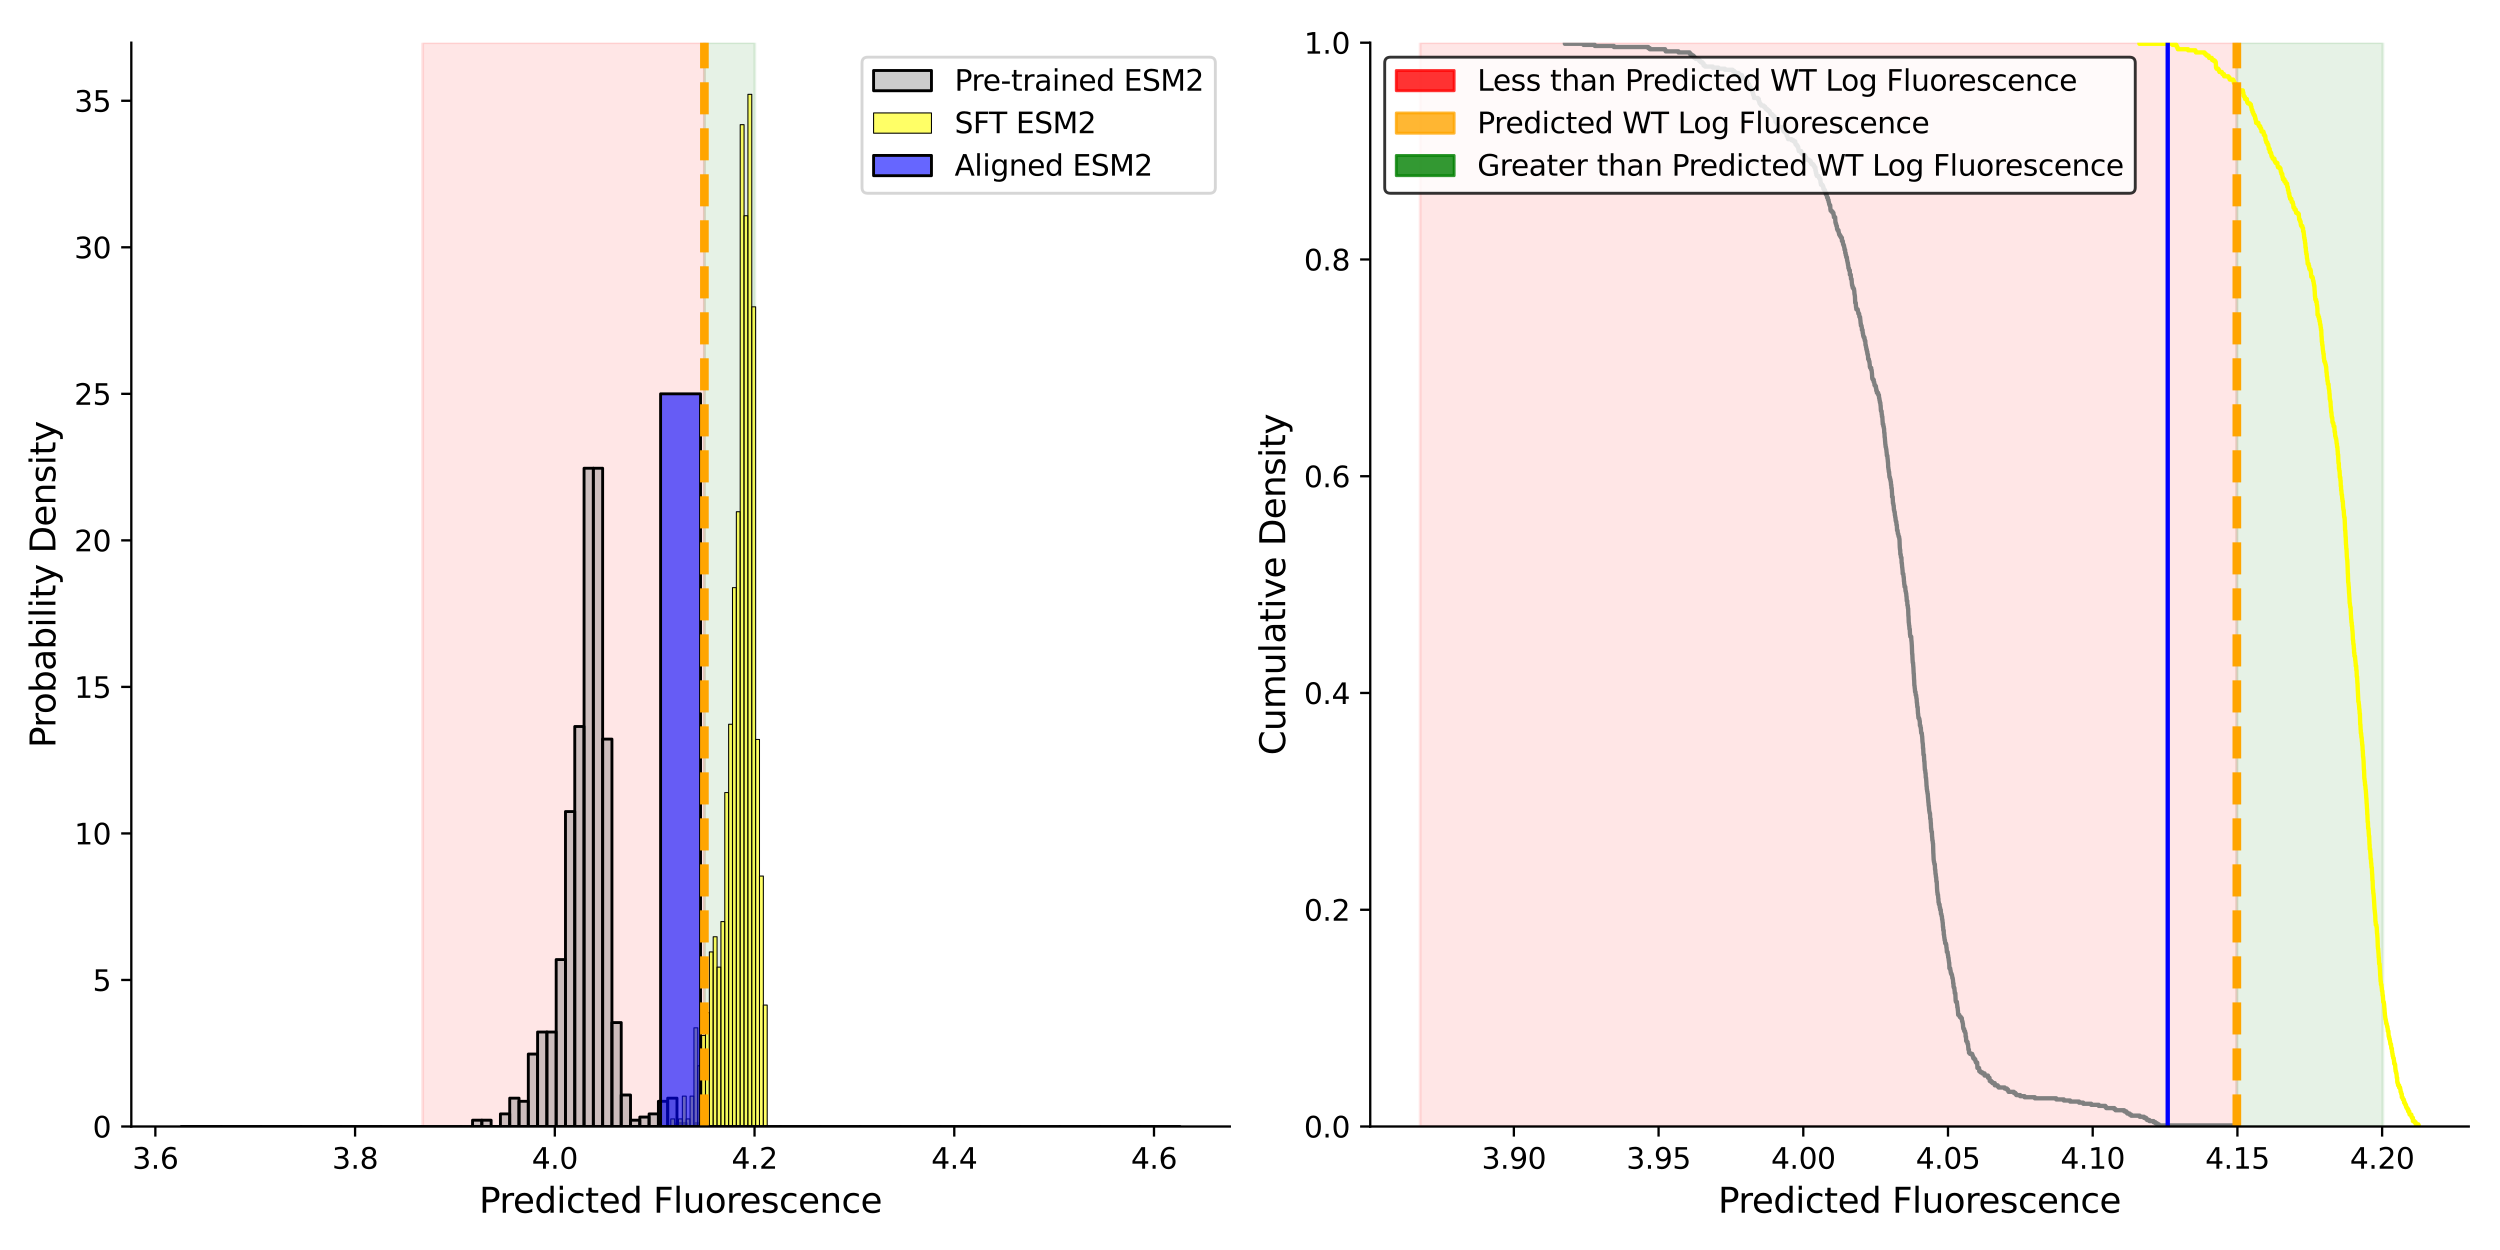 <?xml version="1.0" encoding="utf-8" standalone="no"?>
<!DOCTYPE svg PUBLIC "-//W3C//DTD SVG 1.1//EN"
  "http://www.w3.org/Graphics/SVG/1.1/DTD/svg11.dtd">
<svg xmlns:xlink="http://www.w3.org/1999/xlink" width="864pt" height="432pt" viewBox="0 0 864 432" xmlns="http://www.w3.org/2000/svg" version="1.1">
 <defs>
  <style type="text/css">*{stroke-linejoin: round; stroke-linecap: butt}</style>
 </defs>
 <g id="figure_1">
  <g id="patch_1">
   <path d="M 0 432 
L 864 432 
L 864 0 
L 0 0 
z
" style="fill: #ffffff"/>
  </g>
  <g id="axes_1">
   <g id="patch_2">
    <path d="M 45.38 389.32 
L 425.025 389.32 
L 425.025 14.76 
L 45.38 14.76 
z
" style="fill: #ffffff"/>
   </g>
   <g id="patch_3">
    <path d="M 146.056 389.32 
L 146.056 14.76 
L 243.443 14.76 
L 243.443 389.32 
z
" clip-path="url(#pc6c79c3708)" style="fill: #ff0000; opacity: 0.1; stroke: #ff0000; stroke-linejoin: miter"/>
   </g>
   <g id="patch_4">
    <path d="M 243.443 389.32 
L 243.443 14.76 
L 260.856 14.76 
L 260.856 389.32 
z
" clip-path="url(#pc6c79c3708)" style="fill: #008000; opacity: 0.1; stroke: #008000; stroke-linejoin: miter"/>
   </g>
   <g id="patch_5">
    <path d="M 163.313 389.32 
L 166.524 389.32 
L 166.524 387.143 
L 163.313 387.143 
z
" clip-path="url(#pc6c79c3708)" style="fill: #808080; fill-opacity: 0.4; stroke: #000000; stroke-linejoin: miter"/>
   </g>
   <g id="patch_6">
    <path d="M 166.524 389.32 
L 169.736 389.32 
L 169.736 387.143 
L 166.524 387.143 
z
" clip-path="url(#pc6c79c3708)" style="fill: #808080; fill-opacity: 0.4; stroke: #000000; stroke-linejoin: miter"/>
   </g>
   <g id="patch_7">
    <path d="M 169.736 389.32 
L 172.947 389.32 
L 172.947 389.32 
L 169.736 389.32 
z
" clip-path="url(#pc6c79c3708)" style="fill: #808080; fill-opacity: 0.4; stroke: #000000; stroke-linejoin: miter"/>
   </g>
   <g id="patch_8">
    <path d="M 172.947 389.32 
L 176.159 389.32 
L 176.159 384.966 
L 172.947 384.966 
z
" clip-path="url(#pc6c79c3708)" style="fill: #808080; fill-opacity: 0.4; stroke: #000000; stroke-linejoin: miter"/>
   </g>
   <g id="patch_9">
    <path d="M 176.159 389.32 
L 179.37 389.32 
L 179.37 379.523 
L 176.159 379.523 
z
" clip-path="url(#pc6c79c3708)" style="fill: #808080; fill-opacity: 0.4; stroke: #000000; stroke-linejoin: miter"/>
   </g>
   <g id="patch_10">
    <path d="M 179.37 389.32 
L 182.582 389.32 
L 182.582 380.612 
L 179.37 380.612 
z
" clip-path="url(#pc6c79c3708)" style="fill: #808080; fill-opacity: 0.4; stroke: #000000; stroke-linejoin: miter"/>
   </g>
   <g id="patch_11">
    <path d="M 182.582 389.32 
L 185.793 389.32 
L 185.793 364.284 
L 182.582 364.284 
z
" clip-path="url(#pc6c79c3708)" style="fill: #808080; fill-opacity: 0.4; stroke: #000000; stroke-linejoin: miter"/>
   </g>
   <g id="patch_12">
    <path d="M 185.793 389.32 
L 189.005 389.32 
L 189.005 356.665 
L 185.793 356.665 
z
" clip-path="url(#pc6c79c3708)" style="fill: #808080; fill-opacity: 0.4; stroke: #000000; stroke-linejoin: miter"/>
   </g>
   <g id="patch_13">
    <path d="M 189.005 389.32 
L 192.216 389.32 
L 192.216 356.665 
L 189.005 356.665 
z
" clip-path="url(#pc6c79c3708)" style="fill: #808080; fill-opacity: 0.4; stroke: #000000; stroke-linejoin: miter"/>
   </g>
   <g id="patch_14">
    <path d="M 192.216 389.32 
L 195.428 389.32 
L 195.428 331.629 
L 192.216 331.629 
z
" clip-path="url(#pc6c79c3708)" style="fill: #808080; fill-opacity: 0.4; stroke: #000000; stroke-linejoin: miter"/>
   </g>
   <g id="patch_15">
    <path d="M 195.428 389.32 
L 198.639 389.32 
L 198.639 280.47 
L 195.428 280.47 
z
" clip-path="url(#pc6c79c3708)" style="fill: #808080; fill-opacity: 0.4; stroke: #000000; stroke-linejoin: miter"/>
   </g>
   <g id="patch_16">
    <path d="M 198.639 389.32 
L 201.851 389.32 
L 201.851 251.08 
L 198.639 251.08 
z
" clip-path="url(#pc6c79c3708)" style="fill: #808080; fill-opacity: 0.4; stroke: #000000; stroke-linejoin: miter"/>
   </g>
   <g id="patch_17">
    <path d="M 201.851 389.32 
L 205.062 389.32 
L 205.062 161.823 
L 201.851 161.823 
z
" clip-path="url(#pc6c79c3708)" style="fill: #808080; fill-opacity: 0.4; stroke: #000000; stroke-linejoin: miter"/>
   </g>
   <g id="patch_18">
    <path d="M 205.062 389.32 
L 208.273 389.32 
L 208.273 161.823 
L 205.062 161.823 
z
" clip-path="url(#pc6c79c3708)" style="fill: #808080; fill-opacity: 0.4; stroke: #000000; stroke-linejoin: miter"/>
   </g>
   <g id="patch_19">
    <path d="M 208.273 389.32 
L 211.485 389.32 
L 211.485 255.434 
L 208.273 255.434 
z
" clip-path="url(#pc6c79c3708)" style="fill: #808080; fill-opacity: 0.4; stroke: #000000; stroke-linejoin: miter"/>
   </g>
   <g id="patch_20">
    <path d="M 211.485 389.32 
L 214.696 389.32 
L 214.696 353.399 
L 211.485 353.399 
z
" clip-path="url(#pc6c79c3708)" style="fill: #808080; fill-opacity: 0.4; stroke: #000000; stroke-linejoin: miter"/>
   </g>
   <g id="patch_21">
    <path d="M 214.696 389.32 
L 217.908 389.32 
L 217.908 378.435 
L 214.696 378.435 
z
" clip-path="url(#pc6c79c3708)" style="fill: #808080; fill-opacity: 0.4; stroke: #000000; stroke-linejoin: miter"/>
   </g>
   <g id="patch_22">
    <path d="M 217.908 389.32 
L 221.119 389.32 
L 221.119 387.143 
L 217.908 387.143 
z
" clip-path="url(#pc6c79c3708)" style="fill: #808080; fill-opacity: 0.4; stroke: #000000; stroke-linejoin: miter"/>
   </g>
   <g id="patch_23">
    <path d="M 221.119 389.32 
L 224.331 389.32 
L 224.331 386.054 
L 221.119 386.054 
z
" clip-path="url(#pc6c79c3708)" style="fill: #808080; fill-opacity: 0.4; stroke: #000000; stroke-linejoin: miter"/>
   </g>
   <g id="patch_24">
    <path d="M 224.331 389.32 
L 227.542 389.32 
L 227.542 384.966 
L 224.331 384.966 
z
" clip-path="url(#pc6c79c3708)" style="fill: #808080; fill-opacity: 0.4; stroke: #000000; stroke-linejoin: miter"/>
   </g>
   <g id="patch_25">
    <path d="M 227.542 389.32 
L 230.754 389.32 
L 230.754 380.612 
L 227.542 380.612 
z
" clip-path="url(#pc6c79c3708)" style="fill: #808080; fill-opacity: 0.4; stroke: #000000; stroke-linejoin: miter"/>
   </g>
   <g id="patch_26">
    <path d="M 230.754 389.32 
L 233.965 389.32 
L 233.965 379.523 
L 230.754 379.523 
z
" clip-path="url(#pc6c79c3708)" style="fill: #808080; fill-opacity: 0.4; stroke: #000000; stroke-linejoin: miter"/>
   </g>
   <g id="patch_27">
    <path d="M 233.965 389.32 
L 237.177 389.32 
L 237.177 388.231 
L 233.965 388.231 
z
" clip-path="url(#pc6c79c3708)" style="fill: #808080; fill-opacity: 0.4; stroke: #000000; stroke-linejoin: miter"/>
   </g>
   <g id="patch_28">
    <path d="M 237.177 389.32 
L 240.388 389.32 
L 240.388 389.32 
L 237.177 389.32 
z
" clip-path="url(#pc6c79c3708)" style="fill: #808080; fill-opacity: 0.4; stroke: #000000; stroke-linejoin: miter"/>
   </g>
   <g id="patch_29">
    <path d="M 240.388 389.32 
L 243.6 389.32 
L 243.6 388.231 
L 240.388 388.231 
z
" clip-path="url(#pc6c79c3708)" style="fill: #808080; fill-opacity: 0.4; stroke: #000000; stroke-linejoin: miter"/>
   </g>
   <g id="patch_30">
    <path d="M 231.826 389.32 
L 233.159 389.32 
L 233.159 386.697 
L 231.826 386.697 
z
" clip-path="url(#pc6c79c3708)" style="fill: #ffff00; fill-opacity: 0.6; stroke: #000000; stroke-width: 0.362; stroke-linejoin: miter"/>
   </g>
   <g id="patch_31">
    <path d="M 233.159 389.32 
L 234.492 389.32 
L 234.492 389.32 
L 233.159 389.32 
z
" clip-path="url(#pc6c79c3708)" style="fill: #ffff00; fill-opacity: 0.6; stroke: #000000; stroke-width: 0.362; stroke-linejoin: miter"/>
   </g>
   <g id="patch_32">
    <path d="M 234.492 389.32 
L 235.824 389.32 
L 235.824 386.697 
L 234.492 386.697 
z
" clip-path="url(#pc6c79c3708)" style="fill: #ffff00; fill-opacity: 0.6; stroke: #000000; stroke-width: 0.362; stroke-linejoin: miter"/>
   </g>
   <g id="patch_33">
    <path d="M 235.824 389.32 
L 237.157 389.32 
L 237.157 378.828 
L 235.824 378.828 
z
" clip-path="url(#pc6c79c3708)" style="fill: #ffff00; fill-opacity: 0.6; stroke: #000000; stroke-width: 0.362; stroke-linejoin: miter"/>
   </g>
   <g id="patch_34">
    <path d="M 237.157 389.32 
L 238.49 389.32 
L 238.49 386.697 
L 237.157 386.697 
z
" clip-path="url(#pc6c79c3708)" style="fill: #ffff00; fill-opacity: 0.6; stroke: #000000; stroke-width: 0.362; stroke-linejoin: miter"/>
   </g>
   <g id="patch_35">
    <path d="M 238.49 389.32 
L 239.823 389.32 
L 239.823 378.828 
L 238.49 378.828 
z
" clip-path="url(#pc6c79c3708)" style="fill: #ffff00; fill-opacity: 0.6; stroke: #000000; stroke-width: 0.362; stroke-linejoin: miter"/>
   </g>
   <g id="patch_36">
    <path d="M 239.823 389.32 
L 241.155 389.32 
L 241.155 355.221 
L 239.823 355.221 
z
" clip-path="url(#pc6c79c3708)" style="fill: #ffff00; fill-opacity: 0.6; stroke: #000000; stroke-width: 0.362; stroke-linejoin: miter"/>
   </g>
   <g id="patch_37">
    <path d="M 241.155 389.32 
L 242.488 389.32 
L 242.488 368.336 
L 241.155 368.336 
z
" clip-path="url(#pc6c79c3708)" style="fill: #ffff00; fill-opacity: 0.6; stroke: #000000; stroke-width: 0.362; stroke-linejoin: miter"/>
   </g>
   <g id="patch_38">
    <path d="M 242.488 389.32 
L 243.821 389.32 
L 243.821 357.844 
L 242.488 357.844 
z
" clip-path="url(#pc6c79c3708)" style="fill: #ffff00; fill-opacity: 0.6; stroke: #000000; stroke-width: 0.362; stroke-linejoin: miter"/>
   </g>
   <g id="patch_39">
    <path d="M 243.821 389.32 
L 245.154 389.32 
L 245.154 349.975 
L 243.821 349.975 
z
" clip-path="url(#pc6c79c3708)" style="fill: #ffff00; fill-opacity: 0.6; stroke: #000000; stroke-width: 0.362; stroke-linejoin: miter"/>
   </g>
   <g id="patch_40">
    <path d="M 245.154 389.32 
L 246.486 389.32 
L 246.486 328.992 
L 245.154 328.992 
z
" clip-path="url(#pc6c79c3708)" style="fill: #ffff00; fill-opacity: 0.6; stroke: #000000; stroke-width: 0.362; stroke-linejoin: miter"/>
   </g>
   <g id="patch_41">
    <path d="M 246.486 389.32 
L 247.819 389.32 
L 247.819 323.746 
L 246.486 323.746 
z
" clip-path="url(#pc6c79c3708)" style="fill: #ffff00; fill-opacity: 0.6; stroke: #000000; stroke-width: 0.362; stroke-linejoin: miter"/>
   </g>
   <g id="patch_42">
    <path d="M 247.819 389.32 
L 249.152 389.32 
L 249.152 334.238 
L 247.819 334.238 
z
" clip-path="url(#pc6c79c3708)" style="fill: #ffff00; fill-opacity: 0.6; stroke: #000000; stroke-width: 0.362; stroke-linejoin: miter"/>
   </g>
   <g id="patch_43">
    <path d="M 249.152 389.32 
L 250.484 389.32 
L 250.484 318.5 
L 249.152 318.5 
z
" clip-path="url(#pc6c79c3708)" style="fill: #ffff00; fill-opacity: 0.6; stroke: #000000; stroke-width: 0.362; stroke-linejoin: miter"/>
   </g>
   <g id="patch_44">
    <path d="M 250.484 389.32 
L 251.817 389.32 
L 251.817 273.909 
L 250.484 273.909 
z
" clip-path="url(#pc6c79c3708)" style="fill: #ffff00; fill-opacity: 0.6; stroke: #000000; stroke-width: 0.362; stroke-linejoin: miter"/>
   </g>
   <g id="patch_45">
    <path d="M 251.817 389.32 
L 253.15 389.32 
L 253.15 250.303 
L 251.817 250.303 
z
" clip-path="url(#pc6c79c3708)" style="fill: #ffff00; fill-opacity: 0.6; stroke: #000000; stroke-width: 0.362; stroke-linejoin: miter"/>
   </g>
   <g id="patch_46">
    <path d="M 253.15 389.32 
L 254.483 389.32 
L 254.483 203.089 
L 253.15 203.089 
z
" clip-path="url(#pc6c79c3708)" style="fill: #ffff00; fill-opacity: 0.6; stroke: #000000; stroke-width: 0.362; stroke-linejoin: miter"/>
   </g>
   <g id="patch_47">
    <path d="M 254.483 389.32 
L 255.815 389.32 
L 255.815 176.859 
L 254.483 176.859 
z
" clip-path="url(#pc6c79c3708)" style="fill: #ffff00; fill-opacity: 0.6; stroke: #000000; stroke-width: 0.362; stroke-linejoin: miter"/>
   </g>
   <g id="patch_48">
    <path d="M 255.815 389.32 
L 257.148 389.32 
L 257.148 43.088 
L 255.815 43.088 
z
" clip-path="url(#pc6c79c3708)" style="fill: #ffff00; fill-opacity: 0.6; stroke: #000000; stroke-width: 0.362; stroke-linejoin: miter"/>
   </g>
   <g id="patch_49">
    <path d="M 257.148 389.32 
L 258.481 389.32 
L 258.481 74.564 
L 257.148 74.564 
z
" clip-path="url(#pc6c79c3708)" style="fill: #ffff00; fill-opacity: 0.6; stroke: #000000; stroke-width: 0.362; stroke-linejoin: miter"/>
   </g>
   <g id="patch_50">
    <path d="M 258.481 389.32 
L 259.813 389.32 
L 259.813 32.596 
L 258.481 32.596 
z
" clip-path="url(#pc6c79c3708)" style="fill: #ffff00; fill-opacity: 0.6; stroke: #000000; stroke-width: 0.362; stroke-linejoin: miter"/>
   </g>
   <g id="patch_51">
    <path d="M 259.813 389.32 
L 261.146 389.32 
L 261.146 106.039 
L 259.813 106.039 
z
" clip-path="url(#pc6c79c3708)" style="fill: #ffff00; fill-opacity: 0.6; stroke: #000000; stroke-width: 0.362; stroke-linejoin: miter"/>
   </g>
   <g id="patch_52">
    <path d="M 261.146 389.32 
L 262.479 389.32 
L 262.479 255.549 
L 261.146 255.549 
z
" clip-path="url(#pc6c79c3708)" style="fill: #ffff00; fill-opacity: 0.6; stroke: #000000; stroke-width: 0.362; stroke-linejoin: miter"/>
   </g>
   <g id="patch_53">
    <path d="M 262.479 389.32 
L 263.812 389.32 
L 263.812 302.762 
L 262.479 302.762 
z
" clip-path="url(#pc6c79c3708)" style="fill: #ffff00; fill-opacity: 0.6; stroke: #000000; stroke-width: 0.362; stroke-linejoin: miter"/>
   </g>
   <g id="patch_54">
    <path d="M 263.812 389.32 
L 265.144 389.32 
L 265.144 347.352 
L 263.812 347.352 
z
" clip-path="url(#pc6c79c3708)" style="fill: #ffff00; fill-opacity: 0.6; stroke: #000000; stroke-width: 0.362; stroke-linejoin: miter"/>
   </g>
   <g id="patch_55">
    <path d="M 62.637 389.32 
L 76.442 389.32 
L 76.442 389.32 
L 62.637 389.32 
z
" clip-path="url(#pc6c79c3708)" style="fill: #0000ff; fill-opacity: 0.6; stroke: #000000; stroke-linejoin: miter"/>
   </g>
   <g id="patch_56">
    <path d="M 76.442 389.32 
L 90.247 389.32 
L 90.247 389.32 
L 76.442 389.32 
z
" clip-path="url(#pc6c79c3708)" style="fill: #0000ff; fill-opacity: 0.6; stroke: #000000; stroke-linejoin: miter"/>
   </g>
   <g id="patch_57">
    <path d="M 90.247 389.32 
L 104.052 389.32 
L 104.052 389.32 
L 90.247 389.32 
z
" clip-path="url(#pc6c79c3708)" style="fill: #0000ff; fill-opacity: 0.6; stroke: #000000; stroke-linejoin: miter"/>
   </g>
   <g id="patch_58">
    <path d="M 104.052 389.32 
L 117.858 389.32 
L 117.858 389.32 
L 104.052 389.32 
z
" clip-path="url(#pc6c79c3708)" style="fill: #0000ff; fill-opacity: 0.6; stroke: #000000; stroke-linejoin: miter"/>
   </g>
   <g id="patch_59">
    <path d="M 117.858 389.32 
L 131.663 389.32 
L 131.663 389.32 
L 117.858 389.32 
z
" clip-path="url(#pc6c79c3708)" style="fill: #0000ff; fill-opacity: 0.6; stroke: #000000; stroke-linejoin: miter"/>
   </g>
   <g id="patch_60">
    <path d="M 131.663 389.32 
L 145.468 389.32 
L 145.468 389.32 
L 131.663 389.32 
z
" clip-path="url(#pc6c79c3708)" style="fill: #0000ff; fill-opacity: 0.6; stroke: #000000; stroke-linejoin: miter"/>
   </g>
   <g id="patch_61">
    <path d="M 145.468 389.32 
L 159.274 389.32 
L 159.274 389.32 
L 145.468 389.32 
z
" clip-path="url(#pc6c79c3708)" style="fill: #0000ff; fill-opacity: 0.6; stroke: #000000; stroke-linejoin: miter"/>
   </g>
   <g id="patch_62">
    <path d="M 159.274 389.32 
L 173.079 389.32 
L 173.079 389.32 
L 159.274 389.32 
z
" clip-path="url(#pc6c79c3708)" style="fill: #0000ff; fill-opacity: 0.6; stroke: #000000; stroke-linejoin: miter"/>
   </g>
   <g id="patch_63">
    <path d="M 173.079 389.32 
L 186.884 389.32 
L 186.884 389.32 
L 173.079 389.32 
z
" clip-path="url(#pc6c79c3708)" style="fill: #0000ff; fill-opacity: 0.6; stroke: #000000; stroke-linejoin: miter"/>
   </g>
   <g id="patch_64">
    <path d="M 186.884 389.32 
L 200.689 389.32 
L 200.689 389.32 
L 186.884 389.32 
z
" clip-path="url(#pc6c79c3708)" style="fill: #0000ff; fill-opacity: 0.6; stroke: #000000; stroke-linejoin: miter"/>
   </g>
   <g id="patch_65">
    <path d="M 200.689 389.32 
L 214.495 389.32 
L 214.495 389.32 
L 200.689 389.32 
z
" clip-path="url(#pc6c79c3708)" style="fill: #0000ff; fill-opacity: 0.6; stroke: #000000; stroke-linejoin: miter"/>
   </g>
   <g id="patch_66">
    <path d="M 214.495 389.32 
L 228.3 389.32 
L 228.3 389.32 
L 214.495 389.32 
z
" clip-path="url(#pc6c79c3708)" style="fill: #0000ff; fill-opacity: 0.6; stroke: #000000; stroke-linejoin: miter"/>
   </g>
   <g id="patch_67">
    <path d="M 228.3 389.32 
L 242.105 389.32 
L 242.105 136.106 
L 228.3 136.106 
z
" clip-path="url(#pc6c79c3708)" style="fill: #0000ff; fill-opacity: 0.6; stroke: #000000; stroke-linejoin: miter"/>
   </g>
   <g id="patch_68">
    <path d="M 242.105 389.32 
L 255.91 389.32 
L 255.91 389.32 
L 242.105 389.32 
z
" clip-path="url(#pc6c79c3708)" style="fill: #0000ff; fill-opacity: 0.6; stroke: #000000; stroke-linejoin: miter"/>
   </g>
   <g id="patch_69">
    <path d="M 255.91 389.32 
L 269.716 389.32 
L 269.716 389.32 
L 255.91 389.32 
z
" clip-path="url(#pc6c79c3708)" style="fill: #0000ff; fill-opacity: 0.6; stroke: #000000; stroke-linejoin: miter"/>
   </g>
   <g id="patch_70">
    <path d="M 269.716 389.32 
L 283.521 389.32 
L 283.521 389.32 
L 269.716 389.32 
z
" clip-path="url(#pc6c79c3708)" style="fill: #0000ff; fill-opacity: 0.6; stroke: #000000; stroke-linejoin: miter"/>
   </g>
   <g id="patch_71">
    <path d="M 283.521 389.32 
L 297.326 389.32 
L 297.326 389.32 
L 283.521 389.32 
z
" clip-path="url(#pc6c79c3708)" style="fill: #0000ff; fill-opacity: 0.6; stroke: #000000; stroke-linejoin: miter"/>
   </g>
   <g id="patch_72">
    <path d="M 297.326 389.32 
L 311.132 389.32 
L 311.132 389.32 
L 297.326 389.32 
z
" clip-path="url(#pc6c79c3708)" style="fill: #0000ff; fill-opacity: 0.6; stroke: #000000; stroke-linejoin: miter"/>
   </g>
   <g id="patch_73">
    <path d="M 311.132 389.32 
L 324.937 389.32 
L 324.937 389.32 
L 311.132 389.32 
z
" clip-path="url(#pc6c79c3708)" style="fill: #0000ff; fill-opacity: 0.6; stroke: #000000; stroke-linejoin: miter"/>
   </g>
   <g id="patch_74">
    <path d="M 324.937 389.32 
L 338.742 389.32 
L 338.742 389.32 
L 324.937 389.32 
z
" clip-path="url(#pc6c79c3708)" style="fill: #0000ff; fill-opacity: 0.6; stroke: #000000; stroke-linejoin: miter"/>
   </g>
   <g id="patch_75">
    <path d="M 338.742 389.32 
L 352.547 389.32 
L 352.547 389.32 
L 338.742 389.32 
z
" clip-path="url(#pc6c79c3708)" style="fill: #0000ff; fill-opacity: 0.6; stroke: #000000; stroke-linejoin: miter"/>
   </g>
   <g id="patch_76">
    <path d="M 352.547 389.32 
L 366.353 389.32 
L 366.353 389.32 
L 352.547 389.32 
z
" clip-path="url(#pc6c79c3708)" style="fill: #0000ff; fill-opacity: 0.6; stroke: #000000; stroke-linejoin: miter"/>
   </g>
   <g id="patch_77">
    <path d="M 366.353 389.32 
L 380.158 389.32 
L 380.158 389.32 
L 366.353 389.32 
z
" clip-path="url(#pc6c79c3708)" style="fill: #0000ff; fill-opacity: 0.6; stroke: #000000; stroke-linejoin: miter"/>
   </g>
   <g id="patch_78">
    <path d="M 380.158 389.32 
L 393.963 389.32 
L 393.963 389.32 
L 380.158 389.32 
z
" clip-path="url(#pc6c79c3708)" style="fill: #0000ff; fill-opacity: 0.6; stroke: #000000; stroke-linejoin: miter"/>
   </g>
   <g id="patch_79">
    <path d="M 393.963 389.32 
L 407.768 389.32 
L 407.768 389.32 
L 393.963 389.32 
z
" clip-path="url(#pc6c79c3708)" style="fill: #0000ff; fill-opacity: 0.6; stroke: #000000; stroke-linejoin: miter"/>
   </g>
   <g id="matplotlib.axis_1">
    <g id="xtick_1">
     <g id="line2d_1">
      <defs>
       <path id="m9164cc7840" d="M 0 0 
L 0 3.5 
" style="stroke: #000000; stroke-width: 0.8"/>
      </defs>
      <g>
       <use xlink:href="#m9164cc7840" x="53.69" y="389.32" style="stroke: #000000; stroke-width: 0.8"/>
      </g>
     </g>
     <g id="text_1">
      <!-- 3.6 -->
      <g transform="translate(45.738 403.918) scale(0.1 -0.1)">
       <defs>
        <path id="DejaVuSans-33" d="M 2597 2516 
Q 3050 2419 3304 2112 
Q 3559 1806 3559 1356 
Q 3559 666 3084 287 
Q 2609 -91 1734 -91 
Q 1441 -91 1130 -33 
Q 819 25 488 141 
L 488 750 
Q 750 597 1062 519 
Q 1375 441 1716 441 
Q 2309 441 2620 675 
Q 2931 909 2931 1356 
Q 2931 1769 2642 2001 
Q 2353 2234 1838 2234 
L 1294 2234 
L 1294 2753 
L 1863 2753 
Q 2328 2753 2575 2939 
Q 2822 3125 2822 3475 
Q 2822 3834 2567 4026 
Q 2313 4219 1838 4219 
Q 1578 4219 1281 4162 
Q 984 4106 628 3988 
L 628 4550 
Q 988 4650 1302 4700 
Q 1616 4750 1894 4750 
Q 2613 4750 3031 4423 
Q 3450 4097 3450 3541 
Q 3450 3153 3228 2886 
Q 3006 2619 2597 2516 
z
" transform="scale(0.016)"/>
        <path id="DejaVuSans-2e" d="M 684 794 
L 1344 794 
L 1344 0 
L 684 0 
L 684 794 
z
" transform="scale(0.016)"/>
        <path id="DejaVuSans-36" d="M 2113 2584 
Q 1688 2584 1439 2293 
Q 1191 2003 1191 1497 
Q 1191 994 1439 701 
Q 1688 409 2113 409 
Q 2538 409 2786 701 
Q 3034 994 3034 1497 
Q 3034 2003 2786 2293 
Q 2538 2584 2113 2584 
z
M 3366 4563 
L 3366 3988 
Q 3128 4100 2886 4159 
Q 2644 4219 2406 4219 
Q 1781 4219 1451 3797 
Q 1122 3375 1075 2522 
Q 1259 2794 1537 2939 
Q 1816 3084 2150 3084 
Q 2853 3084 3261 2657 
Q 3669 2231 3669 1497 
Q 3669 778 3244 343 
Q 2819 -91 2113 -91 
Q 1303 -91 875 529 
Q 447 1150 447 2328 
Q 447 3434 972 4092 
Q 1497 4750 2381 4750 
Q 2619 4750 2861 4703 
Q 3103 4656 3366 4563 
z
" transform="scale(0.016)"/>
       </defs>
       <use xlink:href="#DejaVuSans-33"/>
       <use xlink:href="#DejaVuSans-2e" x="63.623"/>
       <use xlink:href="#DejaVuSans-36" x="95.41"/>
      </g>
     </g>
    </g>
    <g id="xtick_2">
     <g id="line2d_2">
      <g>
       <use xlink:href="#m9164cc7840" x="122.716" y="389.32" style="stroke: #000000; stroke-width: 0.8"/>
      </g>
     </g>
     <g id="text_2">
      <!-- 3.8 -->
      <g transform="translate(114.765 403.918) scale(0.1 -0.1)">
       <defs>
        <path id="DejaVuSans-38" d="M 2034 2216 
Q 1584 2216 1326 1975 
Q 1069 1734 1069 1313 
Q 1069 891 1326 650 
Q 1584 409 2034 409 
Q 2484 409 2743 651 
Q 3003 894 3003 1313 
Q 3003 1734 2745 1975 
Q 2488 2216 2034 2216 
z
M 1403 2484 
Q 997 2584 770 2862 
Q 544 3141 544 3541 
Q 544 4100 942 4425 
Q 1341 4750 2034 4750 
Q 2731 4750 3128 4425 
Q 3525 4100 3525 3541 
Q 3525 3141 3298 2862 
Q 3072 2584 2669 2484 
Q 3125 2378 3379 2068 
Q 3634 1759 3634 1313 
Q 3634 634 3220 271 
Q 2806 -91 2034 -91 
Q 1263 -91 848 271 
Q 434 634 434 1313 
Q 434 1759 690 2068 
Q 947 2378 1403 2484 
z
M 1172 3481 
Q 1172 3119 1398 2916 
Q 1625 2713 2034 2713 
Q 2441 2713 2670 2916 
Q 2900 3119 2900 3481 
Q 2900 3844 2670 4047 
Q 2441 4250 2034 4250 
Q 1625 4250 1398 4047 
Q 1172 3844 1172 3481 
z
" transform="scale(0.016)"/>
       </defs>
       <use xlink:href="#DejaVuSans-33"/>
       <use xlink:href="#DejaVuSans-2e" x="63.623"/>
       <use xlink:href="#DejaVuSans-38" x="95.41"/>
      </g>
     </g>
    </g>
    <g id="xtick_3">
     <g id="line2d_3">
      <g>
       <use xlink:href="#m9164cc7840" x="191.743" y="389.32" style="stroke: #000000; stroke-width: 0.8"/>
      </g>
     </g>
     <g id="text_3">
      <!-- 4.0 -->
      <g transform="translate(183.791 403.918) scale(0.1 -0.1)">
       <defs>
        <path id="DejaVuSans-34" d="M 2419 4116 
L 825 1625 
L 2419 1625 
L 2419 4116 
z
M 2253 4666 
L 3047 4666 
L 3047 1625 
L 3713 1625 
L 3713 1100 
L 3047 1100 
L 3047 0 
L 2419 0 
L 2419 1100 
L 313 1100 
L 313 1709 
L 2253 4666 
z
" transform="scale(0.016)"/>
        <path id="DejaVuSans-30" d="M 2034 4250 
Q 1547 4250 1301 3770 
Q 1056 3291 1056 2328 
Q 1056 1369 1301 889 
Q 1547 409 2034 409 
Q 2525 409 2770 889 
Q 3016 1369 3016 2328 
Q 3016 3291 2770 3770 
Q 2525 4250 2034 4250 
z
M 2034 4750 
Q 2819 4750 3233 4129 
Q 3647 3509 3647 2328 
Q 3647 1150 3233 529 
Q 2819 -91 2034 -91 
Q 1250 -91 836 529 
Q 422 1150 422 2328 
Q 422 3509 836 4129 
Q 1250 4750 2034 4750 
z
" transform="scale(0.016)"/>
       </defs>
       <use xlink:href="#DejaVuSans-34"/>
       <use xlink:href="#DejaVuSans-2e" x="63.623"/>
       <use xlink:href="#DejaVuSans-30" x="95.41"/>
      </g>
     </g>
    </g>
    <g id="xtick_4">
     <g id="line2d_4">
      <g>
       <use xlink:href="#m9164cc7840" x="260.769" y="389.32" style="stroke: #000000; stroke-width: 0.8"/>
      </g>
     </g>
     <g id="text_4">
      <!-- 4.2 -->
      <g transform="translate(252.818 403.918) scale(0.1 -0.1)">
       <defs>
        <path id="DejaVuSans-32" d="M 1228 531 
L 3431 531 
L 3431 0 
L 469 0 
L 469 531 
Q 828 903 1448 1529 
Q 2069 2156 2228 2338 
Q 2531 2678 2651 2914 
Q 2772 3150 2772 3378 
Q 2772 3750 2511 3984 
Q 2250 4219 1831 4219 
Q 1534 4219 1204 4116 
Q 875 4013 500 3803 
L 500 4441 
Q 881 4594 1212 4672 
Q 1544 4750 1819 4750 
Q 2544 4750 2975 4387 
Q 3406 4025 3406 3419 
Q 3406 3131 3298 2873 
Q 3191 2616 2906 2266 
Q 2828 2175 2409 1742 
Q 1991 1309 1228 531 
z
" transform="scale(0.016)"/>
       </defs>
       <use xlink:href="#DejaVuSans-34"/>
       <use xlink:href="#DejaVuSans-2e" x="63.623"/>
       <use xlink:href="#DejaVuSans-32" x="95.41"/>
      </g>
     </g>
    </g>
    <g id="xtick_5">
     <g id="line2d_5">
      <g>
       <use xlink:href="#m9164cc7840" x="329.795" y="389.32" style="stroke: #000000; stroke-width: 0.8"/>
      </g>
     </g>
     <g id="text_5">
      <!-- 4.4 -->
      <g transform="translate(321.844 403.918) scale(0.1 -0.1)">
       <use xlink:href="#DejaVuSans-34"/>
       <use xlink:href="#DejaVuSans-2e" x="63.623"/>
       <use xlink:href="#DejaVuSans-34" x="95.41"/>
      </g>
     </g>
    </g>
    <g id="xtick_6">
     <g id="line2d_6">
      <g>
       <use xlink:href="#m9164cc7840" x="398.822" y="389.32" style="stroke: #000000; stroke-width: 0.8"/>
      </g>
     </g>
     <g id="text_6">
      <!-- 4.6 -->
      <g transform="translate(390.87 403.918) scale(0.1 -0.1)">
       <use xlink:href="#DejaVuSans-34"/>
       <use xlink:href="#DejaVuSans-2e" x="63.623"/>
       <use xlink:href="#DejaVuSans-36" x="95.41"/>
      </g>
     </g>
    </g>
    <g id="text_7">
     <!-- Predicted Fluorescence -->
     <g transform="translate(165.606 419.116) scale(0.12 -0.12)">
      <defs>
       <path id="DejaVuSans-50" d="M 1259 4147 
L 1259 2394 
L 2053 2394 
Q 2494 2394 2734 2622 
Q 2975 2850 2975 3272 
Q 2975 3691 2734 3919 
Q 2494 4147 2053 4147 
L 1259 4147 
z
M 628 4666 
L 2053 4666 
Q 2838 4666 3239 4311 
Q 3641 3956 3641 3272 
Q 3641 2581 3239 2228 
Q 2838 1875 2053 1875 
L 1259 1875 
L 1259 0 
L 628 0 
L 628 4666 
z
" transform="scale(0.016)"/>
       <path id="DejaVuSans-72" d="M 2631 2963 
Q 2534 3019 2420 3045 
Q 2306 3072 2169 3072 
Q 1681 3072 1420 2755 
Q 1159 2438 1159 1844 
L 1159 0 
L 581 0 
L 581 3500 
L 1159 3500 
L 1159 2956 
Q 1341 3275 1631 3429 
Q 1922 3584 2338 3584 
Q 2397 3584 2469 3576 
Q 2541 3569 2628 3553 
L 2631 2963 
z
" transform="scale(0.016)"/>
       <path id="DejaVuSans-65" d="M 3597 1894 
L 3597 1613 
L 953 1613 
Q 991 1019 1311 708 
Q 1631 397 2203 397 
Q 2534 397 2845 478 
Q 3156 559 3463 722 
L 3463 178 
Q 3153 47 2828 -22 
Q 2503 -91 2169 -91 
Q 1331 -91 842 396 
Q 353 884 353 1716 
Q 353 2575 817 3079 
Q 1281 3584 2069 3584 
Q 2775 3584 3186 3129 
Q 3597 2675 3597 1894 
z
M 3022 2063 
Q 3016 2534 2758 2815 
Q 2500 3097 2075 3097 
Q 1594 3097 1305 2825 
Q 1016 2553 972 2059 
L 3022 2063 
z
" transform="scale(0.016)"/>
       <path id="DejaVuSans-64" d="M 2906 2969 
L 2906 4863 
L 3481 4863 
L 3481 0 
L 2906 0 
L 2906 525 
Q 2725 213 2448 61 
Q 2172 -91 1784 -91 
Q 1150 -91 751 415 
Q 353 922 353 1747 
Q 353 2572 751 3078 
Q 1150 3584 1784 3584 
Q 2172 3584 2448 3432 
Q 2725 3281 2906 2969 
z
M 947 1747 
Q 947 1113 1208 752 
Q 1469 391 1925 391 
Q 2381 391 2643 752 
Q 2906 1113 2906 1747 
Q 2906 2381 2643 2742 
Q 2381 3103 1925 3103 
Q 1469 3103 1208 2742 
Q 947 2381 947 1747 
z
" transform="scale(0.016)"/>
       <path id="DejaVuSans-69" d="M 603 3500 
L 1178 3500 
L 1178 0 
L 603 0 
L 603 3500 
z
M 603 4863 
L 1178 4863 
L 1178 4134 
L 603 4134 
L 603 4863 
z
" transform="scale(0.016)"/>
       <path id="DejaVuSans-63" d="M 3122 3366 
L 3122 2828 
Q 2878 2963 2633 3030 
Q 2388 3097 2138 3097 
Q 1578 3097 1268 2742 
Q 959 2388 959 1747 
Q 959 1106 1268 751 
Q 1578 397 2138 397 
Q 2388 397 2633 464 
Q 2878 531 3122 666 
L 3122 134 
Q 2881 22 2623 -34 
Q 2366 -91 2075 -91 
Q 1284 -91 818 406 
Q 353 903 353 1747 
Q 353 2603 823 3093 
Q 1294 3584 2113 3584 
Q 2378 3584 2631 3529 
Q 2884 3475 3122 3366 
z
" transform="scale(0.016)"/>
       <path id="DejaVuSans-74" d="M 1172 4494 
L 1172 3500 
L 2356 3500 
L 2356 3053 
L 1172 3053 
L 1172 1153 
Q 1172 725 1289 603 
Q 1406 481 1766 481 
L 2356 481 
L 2356 0 
L 1766 0 
Q 1100 0 847 248 
Q 594 497 594 1153 
L 594 3053 
L 172 3053 
L 172 3500 
L 594 3500 
L 594 4494 
L 1172 4494 
z
" transform="scale(0.016)"/>
       <path id="DejaVuSans-20" transform="scale(0.016)"/>
       <path id="DejaVuSans-46" d="M 628 4666 
L 3309 4666 
L 3309 4134 
L 1259 4134 
L 1259 2759 
L 3109 2759 
L 3109 2228 
L 1259 2228 
L 1259 0 
L 628 0 
L 628 4666 
z
" transform="scale(0.016)"/>
       <path id="DejaVuSans-6c" d="M 603 4863 
L 1178 4863 
L 1178 0 
L 603 0 
L 603 4863 
z
" transform="scale(0.016)"/>
       <path id="DejaVuSans-75" d="M 544 1381 
L 544 3500 
L 1119 3500 
L 1119 1403 
Q 1119 906 1312 657 
Q 1506 409 1894 409 
Q 2359 409 2629 706 
Q 2900 1003 2900 1516 
L 2900 3500 
L 3475 3500 
L 3475 0 
L 2900 0 
L 2900 538 
Q 2691 219 2414 64 
Q 2138 -91 1772 -91 
Q 1169 -91 856 284 
Q 544 659 544 1381 
z
M 1991 3584 
L 1991 3584 
z
" transform="scale(0.016)"/>
       <path id="DejaVuSans-6f" d="M 1959 3097 
Q 1497 3097 1228 2736 
Q 959 2375 959 1747 
Q 959 1119 1226 758 
Q 1494 397 1959 397 
Q 2419 397 2687 759 
Q 2956 1122 2956 1747 
Q 2956 2369 2687 2733 
Q 2419 3097 1959 3097 
z
M 1959 3584 
Q 2709 3584 3137 3096 
Q 3566 2609 3566 1747 
Q 3566 888 3137 398 
Q 2709 -91 1959 -91 
Q 1206 -91 779 398 
Q 353 888 353 1747 
Q 353 2609 779 3096 
Q 1206 3584 1959 3584 
z
" transform="scale(0.016)"/>
       <path id="DejaVuSans-73" d="M 2834 3397 
L 2834 2853 
Q 2591 2978 2328 3040 
Q 2066 3103 1784 3103 
Q 1356 3103 1142 2972 
Q 928 2841 928 2578 
Q 928 2378 1081 2264 
Q 1234 2150 1697 2047 
L 1894 2003 
Q 2506 1872 2764 1633 
Q 3022 1394 3022 966 
Q 3022 478 2636 193 
Q 2250 -91 1575 -91 
Q 1294 -91 989 -36 
Q 684 19 347 128 
L 347 722 
Q 666 556 975 473 
Q 1284 391 1588 391 
Q 1994 391 2212 530 
Q 2431 669 2431 922 
Q 2431 1156 2273 1281 
Q 2116 1406 1581 1522 
L 1381 1569 
Q 847 1681 609 1914 
Q 372 2147 372 2553 
Q 372 3047 722 3315 
Q 1072 3584 1716 3584 
Q 2034 3584 2315 3537 
Q 2597 3491 2834 3397 
z
" transform="scale(0.016)"/>
       <path id="DejaVuSans-6e" d="M 3513 2113 
L 3513 0 
L 2938 0 
L 2938 2094 
Q 2938 2591 2744 2837 
Q 2550 3084 2163 3084 
Q 1697 3084 1428 2787 
Q 1159 2491 1159 1978 
L 1159 0 
L 581 0 
L 581 3500 
L 1159 3500 
L 1159 2956 
Q 1366 3272 1645 3428 
Q 1925 3584 2291 3584 
Q 2894 3584 3203 3211 
Q 3513 2838 3513 2113 
z
" transform="scale(0.016)"/>
      </defs>
      <use xlink:href="#DejaVuSans-50"/>
      <use xlink:href="#DejaVuSans-72" x="58.553"/>
      <use xlink:href="#DejaVuSans-65" x="97.416"/>
      <use xlink:href="#DejaVuSans-64" x="158.939"/>
      <use xlink:href="#DejaVuSans-69" x="222.416"/>
      <use xlink:href="#DejaVuSans-63" x="250.199"/>
      <use xlink:href="#DejaVuSans-74" x="305.18"/>
      <use xlink:href="#DejaVuSans-65" x="344.389"/>
      <use xlink:href="#DejaVuSans-64" x="405.912"/>
      <use xlink:href="#DejaVuSans-20" x="469.389"/>
      <use xlink:href="#DejaVuSans-46" x="501.176"/>
      <use xlink:href="#DejaVuSans-6c" x="558.695"/>
      <use xlink:href="#DejaVuSans-75" x="586.479"/>
      <use xlink:href="#DejaVuSans-6f" x="649.857"/>
      <use xlink:href="#DejaVuSans-72" x="711.039"/>
      <use xlink:href="#DejaVuSans-65" x="749.902"/>
      <use xlink:href="#DejaVuSans-73" x="811.426"/>
      <use xlink:href="#DejaVuSans-63" x="863.525"/>
      <use xlink:href="#DejaVuSans-65" x="918.506"/>
      <use xlink:href="#DejaVuSans-6e" x="980.029"/>
      <use xlink:href="#DejaVuSans-63" x="1043.408"/>
      <use xlink:href="#DejaVuSans-65" x="1098.389"/>
     </g>
    </g>
   </g>
   <g id="matplotlib.axis_2">
    <g id="ytick_1">
     <g id="line2d_7">
      <defs>
       <path id="m2c05a2734d" d="M 0 0 
L -3.5 0 
" style="stroke: #000000; stroke-width: 0.8"/>
      </defs>
      <g>
       <use xlink:href="#m2c05a2734d" x="45.38" y="389.32" style="stroke: #000000; stroke-width: 0.8"/>
      </g>
     </g>
     <g id="text_8">
      <!-- 0 -->
      <g transform="translate(32.017 393.119) scale(0.1 -0.1)">
       <use xlink:href="#DejaVuSans-30"/>
      </g>
     </g>
    </g>
    <g id="ytick_2">
     <g id="line2d_8">
      <g>
       <use xlink:href="#m2c05a2734d" x="45.38" y="338.677" style="stroke: #000000; stroke-width: 0.8"/>
      </g>
     </g>
     <g id="text_9">
      <!-- 5 -->
      <g transform="translate(32.017 342.476) scale(0.1 -0.1)">
       <defs>
        <path id="DejaVuSans-35" d="M 691 4666 
L 3169 4666 
L 3169 4134 
L 1269 4134 
L 1269 2991 
Q 1406 3038 1543 3061 
Q 1681 3084 1819 3084 
Q 2600 3084 3056 2656 
Q 3513 2228 3513 1497 
Q 3513 744 3044 326 
Q 2575 -91 1722 -91 
Q 1428 -91 1123 -41 
Q 819 9 494 109 
L 494 744 
Q 775 591 1075 516 
Q 1375 441 1709 441 
Q 2250 441 2565 725 
Q 2881 1009 2881 1497 
Q 2881 1984 2565 2268 
Q 2250 2553 1709 2553 
Q 1456 2553 1204 2497 
Q 953 2441 691 2322 
L 691 4666 
z
" transform="scale(0.016)"/>
       </defs>
       <use xlink:href="#DejaVuSans-35"/>
      </g>
     </g>
    </g>
    <g id="ytick_3">
     <g id="line2d_9">
      <g>
       <use xlink:href="#m2c05a2734d" x="45.38" y="288.034" style="stroke: #000000; stroke-width: 0.8"/>
      </g>
     </g>
     <g id="text_10">
      <!-- 10 -->
      <g transform="translate(25.655 291.834) scale(0.1 -0.1)">
       <defs>
        <path id="DejaVuSans-31" d="M 794 531 
L 1825 531 
L 1825 4091 
L 703 3866 
L 703 4441 
L 1819 4666 
L 2450 4666 
L 2450 531 
L 3481 531 
L 3481 0 
L 794 0 
L 794 531 
z
" transform="scale(0.016)"/>
       </defs>
       <use xlink:href="#DejaVuSans-31"/>
       <use xlink:href="#DejaVuSans-30" x="63.623"/>
      </g>
     </g>
    </g>
    <g id="ytick_4">
     <g id="line2d_10">
      <g>
       <use xlink:href="#m2c05a2734d" x="45.38" y="237.392" style="stroke: #000000; stroke-width: 0.8"/>
      </g>
     </g>
     <g id="text_11">
      <!-- 15 -->
      <g transform="translate(25.655 241.191) scale(0.1 -0.1)">
       <use xlink:href="#DejaVuSans-31"/>
       <use xlink:href="#DejaVuSans-35" x="63.623"/>
      </g>
     </g>
    </g>
    <g id="ytick_5">
     <g id="line2d_11">
      <g>
       <use xlink:href="#m2c05a2734d" x="45.38" y="186.749" style="stroke: #000000; stroke-width: 0.8"/>
      </g>
     </g>
     <g id="text_12">
      <!-- 20 -->
      <g transform="translate(25.655 190.548) scale(0.1 -0.1)">
       <use xlink:href="#DejaVuSans-32"/>
       <use xlink:href="#DejaVuSans-30" x="63.623"/>
      </g>
     </g>
    </g>
    <g id="ytick_6">
     <g id="line2d_12">
      <g>
       <use xlink:href="#m2c05a2734d" x="45.38" y="136.106" style="stroke: #000000; stroke-width: 0.8"/>
      </g>
     </g>
     <g id="text_13">
      <!-- 25 -->
      <g transform="translate(25.655 139.905) scale(0.1 -0.1)">
       <use xlink:href="#DejaVuSans-32"/>
       <use xlink:href="#DejaVuSans-35" x="63.623"/>
      </g>
     </g>
    </g>
    <g id="ytick_7">
     <g id="line2d_13">
      <g>
       <use xlink:href="#m2c05a2734d" x="45.38" y="85.463" style="stroke: #000000; stroke-width: 0.8"/>
      </g>
     </g>
     <g id="text_14">
      <!-- 30 -->
      <g transform="translate(25.655 89.263) scale(0.1 -0.1)">
       <use xlink:href="#DejaVuSans-33"/>
       <use xlink:href="#DejaVuSans-30" x="63.623"/>
      </g>
     </g>
    </g>
    <g id="ytick_8">
     <g id="line2d_14">
      <g>
       <use xlink:href="#m2c05a2734d" x="45.38" y="34.821" style="stroke: #000000; stroke-width: 0.8"/>
      </g>
     </g>
     <g id="text_15">
      <!-- 35 -->
      <g transform="translate(25.655 38.62) scale(0.1 -0.1)">
       <use xlink:href="#DejaVuSans-33"/>
       <use xlink:href="#DejaVuSans-35" x="63.623"/>
      </g>
     </g>
    </g>
    <g id="text_16">
     <!-- Probability Density -->
     <g transform="translate(19.159 258.472) rotate(-90) scale(0.12 -0.12)">
      <defs>
       <path id="DejaVuSans-62" d="M 3116 1747 
Q 3116 2381 2855 2742 
Q 2594 3103 2138 3103 
Q 1681 3103 1420 2742 
Q 1159 2381 1159 1747 
Q 1159 1113 1420 752 
Q 1681 391 2138 391 
Q 2594 391 2855 752 
Q 3116 1113 3116 1747 
z
M 1159 2969 
Q 1341 3281 1617 3432 
Q 1894 3584 2278 3584 
Q 2916 3584 3314 3078 
Q 3713 2572 3713 1747 
Q 3713 922 3314 415 
Q 2916 -91 2278 -91 
Q 1894 -91 1617 61 
Q 1341 213 1159 525 
L 1159 0 
L 581 0 
L 581 4863 
L 1159 4863 
L 1159 2969 
z
" transform="scale(0.016)"/>
       <path id="DejaVuSans-61" d="M 2194 1759 
Q 1497 1759 1228 1600 
Q 959 1441 959 1056 
Q 959 750 1161 570 
Q 1363 391 1709 391 
Q 2188 391 2477 730 
Q 2766 1069 2766 1631 
L 2766 1759 
L 2194 1759 
z
M 3341 1997 
L 3341 0 
L 2766 0 
L 2766 531 
Q 2569 213 2275 61 
Q 1981 -91 1556 -91 
Q 1019 -91 701 211 
Q 384 513 384 1019 
Q 384 1609 779 1909 
Q 1175 2209 1959 2209 
L 2766 2209 
L 2766 2266 
Q 2766 2663 2505 2880 
Q 2244 3097 1772 3097 
Q 1472 3097 1187 3025 
Q 903 2953 641 2809 
L 641 3341 
Q 956 3463 1253 3523 
Q 1550 3584 1831 3584 
Q 2591 3584 2966 3190 
Q 3341 2797 3341 1997 
z
" transform="scale(0.016)"/>
       <path id="DejaVuSans-79" d="M 2059 -325 
Q 1816 -950 1584 -1140 
Q 1353 -1331 966 -1331 
L 506 -1331 
L 506 -850 
L 844 -850 
Q 1081 -850 1212 -737 
Q 1344 -625 1503 -206 
L 1606 56 
L 191 3500 
L 800 3500 
L 1894 763 
L 2988 3500 
L 3597 3500 
L 2059 -325 
z
" transform="scale(0.016)"/>
       <path id="DejaVuSans-44" d="M 1259 4147 
L 1259 519 
L 2022 519 
Q 2988 519 3436 956 
Q 3884 1394 3884 2338 
Q 3884 3275 3436 3711 
Q 2988 4147 2022 4147 
L 1259 4147 
z
M 628 4666 
L 1925 4666 
Q 3281 4666 3915 4102 
Q 4550 3538 4550 2338 
Q 4550 1131 3912 565 
Q 3275 0 1925 0 
L 628 0 
L 628 4666 
z
" transform="scale(0.016)"/>
      </defs>
      <use xlink:href="#DejaVuSans-50"/>
      <use xlink:href="#DejaVuSans-72" x="58.553"/>
      <use xlink:href="#DejaVuSans-6f" x="97.416"/>
      <use xlink:href="#DejaVuSans-62" x="158.598"/>
      <use xlink:href="#DejaVuSans-61" x="222.074"/>
      <use xlink:href="#DejaVuSans-62" x="283.354"/>
      <use xlink:href="#DejaVuSans-69" x="346.83"/>
      <use xlink:href="#DejaVuSans-6c" x="374.613"/>
      <use xlink:href="#DejaVuSans-69" x="402.396"/>
      <use xlink:href="#DejaVuSans-74" x="430.18"/>
      <use xlink:href="#DejaVuSans-79" x="469.389"/>
      <use xlink:href="#DejaVuSans-20" x="528.568"/>
      <use xlink:href="#DejaVuSans-44" x="560.355"/>
      <use xlink:href="#DejaVuSans-65" x="637.357"/>
      <use xlink:href="#DejaVuSans-6e" x="698.881"/>
      <use xlink:href="#DejaVuSans-73" x="762.26"/>
      <use xlink:href="#DejaVuSans-69" x="814.359"/>
      <use xlink:href="#DejaVuSans-74" x="842.143"/>
      <use xlink:href="#DejaVuSans-79" x="881.352"/>
     </g>
    </g>
   </g>
   <g id="line2d_15">
    <path d="M 243.443 389.32 
L 243.443 14.76 
" clip-path="url(#pc6c79c3708)" style="fill: none; stroke-dasharray: 11.1,4.8; stroke-dashoffset: 0; stroke: #ffa500; stroke-width: 3"/>
   </g>
   <g id="patch_80">
    <path d="M 45.38 389.32 
L 45.38 14.76 
" style="fill: none; stroke: #000000; stroke-width: 0.8; stroke-linejoin: miter; stroke-linecap: square"/>
   </g>
   <g id="patch_81">
    <path d="M 45.38 389.32 
L 425.025 389.32 
" style="fill: none; stroke: #000000; stroke-width: 0.8; stroke-linejoin: miter; stroke-linecap: square"/>
   </g>
   <g id="legend_1">
    <g id="patch_82">
     <path d="M 299.911 66.794 
L 418.025 66.794 
Q 420.025 66.794 420.025 64.794 
L 420.025 21.76 
Q 420.025 19.76 418.025 19.76 
L 299.911 19.76 
Q 297.911 19.76 297.911 21.76 
L 297.911 64.794 
Q 297.911 66.794 299.911 66.794 
z
" style="fill: #ffffff; opacity: 0.8; stroke: #cccccc; stroke-linejoin: miter"/>
    </g>
    <g id="patch_83">
     <path d="M 301.911 31.358 
L 321.911 31.358 
L 321.911 24.358 
L 301.911 24.358 
z
" style="fill: #808080; fill-opacity: 0.4; stroke: #000000; stroke-linejoin: miter"/>
    </g>
    <g id="text_17">
     <!-- Pre-trained ESM2 -->
     <g transform="translate(329.911 31.358) scale(0.1 -0.1)">
      <defs>
       <path id="DejaVuSans-2d" d="M 313 2009 
L 1997 2009 
L 1997 1497 
L 313 1497 
L 313 2009 
z
" transform="scale(0.016)"/>
       <path id="DejaVuSans-45" d="M 628 4666 
L 3578 4666 
L 3578 4134 
L 1259 4134 
L 1259 2753 
L 3481 2753 
L 3481 2222 
L 1259 2222 
L 1259 531 
L 3634 531 
L 3634 0 
L 628 0 
L 628 4666 
z
" transform="scale(0.016)"/>
       <path id="DejaVuSans-53" d="M 3425 4513 
L 3425 3897 
Q 3066 4069 2747 4153 
Q 2428 4238 2131 4238 
Q 1616 4238 1336 4038 
Q 1056 3838 1056 3469 
Q 1056 3159 1242 3001 
Q 1428 2844 1947 2747 
L 2328 2669 
Q 3034 2534 3370 2195 
Q 3706 1856 3706 1288 
Q 3706 609 3251 259 
Q 2797 -91 1919 -91 
Q 1588 -91 1214 -16 
Q 841 59 441 206 
L 441 856 
Q 825 641 1194 531 
Q 1563 422 1919 422 
Q 2459 422 2753 634 
Q 3047 847 3047 1241 
Q 3047 1584 2836 1778 
Q 2625 1972 2144 2069 
L 1759 2144 
Q 1053 2284 737 2584 
Q 422 2884 422 3419 
Q 422 4038 858 4394 
Q 1294 4750 2059 4750 
Q 2388 4750 2728 4690 
Q 3069 4631 3425 4513 
z
" transform="scale(0.016)"/>
       <path id="DejaVuSans-4d" d="M 628 4666 
L 1569 4666 
L 2759 1491 
L 3956 4666 
L 4897 4666 
L 4897 0 
L 4281 0 
L 4281 4097 
L 3078 897 
L 2444 897 
L 1241 4097 
L 1241 0 
L 628 0 
L 628 4666 
z
" transform="scale(0.016)"/>
      </defs>
      <use xlink:href="#DejaVuSans-50"/>
      <use xlink:href="#DejaVuSans-72" x="58.553"/>
      <use xlink:href="#DejaVuSans-65" x="97.416"/>
      <use xlink:href="#DejaVuSans-2d" x="158.939"/>
      <use xlink:href="#DejaVuSans-74" x="195.023"/>
      <use xlink:href="#DejaVuSans-72" x="234.232"/>
      <use xlink:href="#DejaVuSans-61" x="275.346"/>
      <use xlink:href="#DejaVuSans-69" x="336.625"/>
      <use xlink:href="#DejaVuSans-6e" x="364.408"/>
      <use xlink:href="#DejaVuSans-65" x="427.787"/>
      <use xlink:href="#DejaVuSans-64" x="489.311"/>
      <use xlink:href="#DejaVuSans-20" x="552.787"/>
      <use xlink:href="#DejaVuSans-45" x="584.574"/>
      <use xlink:href="#DejaVuSans-53" x="647.758"/>
      <use xlink:href="#DejaVuSans-4d" x="711.234"/>
      <use xlink:href="#DejaVuSans-32" x="797.514"/>
     </g>
    </g>
    <g id="patch_84">
     <path d="M 301.911 46.037 
L 321.911 46.037 
L 321.911 39.037 
L 301.911 39.037 
z
" style="fill: #ffff00; fill-opacity: 0.6; stroke: #000000; stroke-width: 0.362; stroke-linejoin: miter"/>
    </g>
    <g id="text_18">
     <!-- SFT ESM2 -->
     <g transform="translate(329.911 46.037) scale(0.1 -0.1)">
      <defs>
       <path id="DejaVuSans-54" d="M -19 4666 
L 3928 4666 
L 3928 4134 
L 2272 4134 
L 2272 0 
L 1638 0 
L 1638 4134 
L -19 4134 
L -19 4666 
z
" transform="scale(0.016)"/>
      </defs>
      <use xlink:href="#DejaVuSans-53"/>
      <use xlink:href="#DejaVuSans-46" x="63.477"/>
      <use xlink:href="#DejaVuSans-54" x="119.246"/>
      <use xlink:href="#DejaVuSans-20" x="180.33"/>
      <use xlink:href="#DejaVuSans-45" x="212.117"/>
      <use xlink:href="#DejaVuSans-53" x="275.301"/>
      <use xlink:href="#DejaVuSans-4d" x="338.777"/>
      <use xlink:href="#DejaVuSans-32" x="425.057"/>
     </g>
    </g>
    <g id="patch_85">
     <path d="M 301.911 60.715 
L 321.911 60.715 
L 321.911 53.715 
L 301.911 53.715 
z
" style="fill: #0000ff; fill-opacity: 0.6; stroke: #000000; stroke-linejoin: miter"/>
    </g>
    <g id="text_19">
     <!-- Aligned ESM2 -->
     <g transform="translate(329.911 60.715) scale(0.1 -0.1)">
      <defs>
       <path id="DejaVuSans-41" d="M 2188 4044 
L 1331 1722 
L 3047 1722 
L 2188 4044 
z
M 1831 4666 
L 2547 4666 
L 4325 0 
L 3669 0 
L 3244 1197 
L 1141 1197 
L 716 0 
L 50 0 
L 1831 4666 
z
" transform="scale(0.016)"/>
       <path id="DejaVuSans-67" d="M 2906 1791 
Q 2906 2416 2648 2759 
Q 2391 3103 1925 3103 
Q 1463 3103 1205 2759 
Q 947 2416 947 1791 
Q 947 1169 1205 825 
Q 1463 481 1925 481 
Q 2391 481 2648 825 
Q 2906 1169 2906 1791 
z
M 3481 434 
Q 3481 -459 3084 -895 
Q 2688 -1331 1869 -1331 
Q 1566 -1331 1297 -1286 
Q 1028 -1241 775 -1147 
L 775 -588 
Q 1028 -725 1275 -790 
Q 1522 -856 1778 -856 
Q 2344 -856 2625 -561 
Q 2906 -266 2906 331 
L 2906 616 
Q 2728 306 2450 153 
Q 2172 0 1784 0 
Q 1141 0 747 490 
Q 353 981 353 1791 
Q 353 2603 747 3093 
Q 1141 3584 1784 3584 
Q 2172 3584 2450 3431 
Q 2728 3278 2906 2969 
L 2906 3500 
L 3481 3500 
L 3481 434 
z
" transform="scale(0.016)"/>
      </defs>
      <use xlink:href="#DejaVuSans-41"/>
      <use xlink:href="#DejaVuSans-6c" x="68.408"/>
      <use xlink:href="#DejaVuSans-69" x="96.191"/>
      <use xlink:href="#DejaVuSans-67" x="123.975"/>
      <use xlink:href="#DejaVuSans-6e" x="187.451"/>
      <use xlink:href="#DejaVuSans-65" x="250.83"/>
      <use xlink:href="#DejaVuSans-64" x="312.354"/>
      <use xlink:href="#DejaVuSans-20" x="375.83"/>
      <use xlink:href="#DejaVuSans-45" x="407.617"/>
      <use xlink:href="#DejaVuSans-53" x="470.801"/>
      <use xlink:href="#DejaVuSans-4d" x="534.277"/>
      <use xlink:href="#DejaVuSans-32" x="620.557"/>
     </g>
    </g>
   </g>
  </g>
  <g id="axes_2">
   <g id="patch_86">
    <path d="M 473.555 389.32 
L 853.2 389.32 
L 853.2 14.76 
L 473.555 14.76 
z
" style="fill: #ffffff"/>
   </g>
   <g id="patch_87">
    <path d="M 490.812 389.32 
L 490.812 14.76 
L 773.052 14.76 
L 773.052 389.32 
z
" clip-path="url(#pae2f150710)" style="fill: #ff0000; opacity: 0.1; stroke: #ff0000; stroke-linejoin: miter"/>
   </g>
   <g id="patch_88">
    <path d="M 773.052 389.32 
L 773.052 14.76 
L 823.516 14.76 
L 823.516 389.32 
z
" clip-path="url(#pae2f150710)" style="fill: #008000; opacity: 0.1; stroke: #008000; stroke-linejoin: miter"/>
   </g>
   <g id="matplotlib.axis_3">
    <g id="xtick_7">
     <g id="line2d_16">
      <g>
       <use xlink:href="#m9164cc7840" x="523.193" y="389.32" style="stroke: #000000; stroke-width: 0.8"/>
      </g>
     </g>
     <g id="text_20">
      <!-- 3.90 -->
      <g transform="translate(512.06 403.918) scale(0.1 -0.1)">
       <defs>
        <path id="DejaVuSans-39" d="M 703 97 
L 703 672 
Q 941 559 1184 500 
Q 1428 441 1663 441 
Q 2288 441 2617 861 
Q 2947 1281 2994 2138 
Q 2813 1869 2534 1725 
Q 2256 1581 1919 1581 
Q 1219 1581 811 2004 
Q 403 2428 403 3163 
Q 403 3881 828 4315 
Q 1253 4750 1959 4750 
Q 2769 4750 3195 4129 
Q 3622 3509 3622 2328 
Q 3622 1225 3098 567 
Q 2575 -91 1691 -91 
Q 1453 -91 1209 -44 
Q 966 3 703 97 
z
M 1959 2075 
Q 2384 2075 2632 2365 
Q 2881 2656 2881 3163 
Q 2881 3666 2632 3958 
Q 2384 4250 1959 4250 
Q 1534 4250 1286 3958 
Q 1038 3666 1038 3163 
Q 1038 2656 1286 2365 
Q 1534 2075 1959 2075 
z
" transform="scale(0.016)"/>
       </defs>
       <use xlink:href="#DejaVuSans-33"/>
       <use xlink:href="#DejaVuSans-2e" x="63.623"/>
       <use xlink:href="#DejaVuSans-39" x="95.41"/>
       <use xlink:href="#DejaVuSans-30" x="159.033"/>
      </g>
     </g>
    </g>
    <g id="xtick_8">
     <g id="line2d_17">
      <g>
       <use xlink:href="#m9164cc7840" x="573.205" y="389.32" style="stroke: #000000; stroke-width: 0.8"/>
      </g>
     </g>
     <g id="text_21">
      <!-- 3.95 -->
      <g transform="translate(562.072 403.918) scale(0.1 -0.1)">
       <use xlink:href="#DejaVuSans-33"/>
       <use xlink:href="#DejaVuSans-2e" x="63.623"/>
       <use xlink:href="#DejaVuSans-39" x="95.41"/>
       <use xlink:href="#DejaVuSans-35" x="159.033"/>
      </g>
     </g>
    </g>
    <g id="xtick_9">
     <g id="line2d_18">
      <g>
       <use xlink:href="#m9164cc7840" x="623.216" y="389.32" style="stroke: #000000; stroke-width: 0.8"/>
      </g>
     </g>
     <g id="text_22">
      <!-- 4.00 -->
      <g transform="translate(612.084 403.918) scale(0.1 -0.1)">
       <use xlink:href="#DejaVuSans-34"/>
       <use xlink:href="#DejaVuSans-2e" x="63.623"/>
       <use xlink:href="#DejaVuSans-30" x="95.41"/>
       <use xlink:href="#DejaVuSans-30" x="159.033"/>
      </g>
     </g>
    </g>
    <g id="xtick_10">
     <g id="line2d_19">
      <g>
       <use xlink:href="#m9164cc7840" x="673.228" y="389.32" style="stroke: #000000; stroke-width: 0.8"/>
      </g>
     </g>
     <g id="text_23">
      <!-- 4.05 -->
      <g transform="translate(662.095 403.918) scale(0.1 -0.1)">
       <use xlink:href="#DejaVuSans-34"/>
       <use xlink:href="#DejaVuSans-2e" x="63.623"/>
       <use xlink:href="#DejaVuSans-30" x="95.41"/>
       <use xlink:href="#DejaVuSans-35" x="159.033"/>
      </g>
     </g>
    </g>
    <g id="xtick_11">
     <g id="line2d_20">
      <g>
       <use xlink:href="#m9164cc7840" x="723.24" y="389.32" style="stroke: #000000; stroke-width: 0.8"/>
      </g>
     </g>
     <g id="text_24">
      <!-- 4.10 -->
      <g transform="translate(712.107 403.918) scale(0.1 -0.1)">
       <use xlink:href="#DejaVuSans-34"/>
       <use xlink:href="#DejaVuSans-2e" x="63.623"/>
       <use xlink:href="#DejaVuSans-31" x="95.41"/>
       <use xlink:href="#DejaVuSans-30" x="159.033"/>
      </g>
     </g>
    </g>
    <g id="xtick_12">
     <g id="line2d_21">
      <g>
       <use xlink:href="#m9164cc7840" x="773.252" y="389.32" style="stroke: #000000; stroke-width: 0.8"/>
      </g>
     </g>
     <g id="text_25">
      <!-- 4.15 -->
      <g transform="translate(762.119 403.918) scale(0.1 -0.1)">
       <use xlink:href="#DejaVuSans-34"/>
       <use xlink:href="#DejaVuSans-2e" x="63.623"/>
       <use xlink:href="#DejaVuSans-31" x="95.41"/>
       <use xlink:href="#DejaVuSans-35" x="159.033"/>
      </g>
     </g>
    </g>
    <g id="xtick_13">
     <g id="line2d_22">
      <g>
       <use xlink:href="#m9164cc7840" x="823.263" y="389.32" style="stroke: #000000; stroke-width: 0.8"/>
      </g>
     </g>
     <g id="text_26">
      <!-- 4.20 -->
      <g transform="translate(812.131 403.918) scale(0.1 -0.1)">
       <use xlink:href="#DejaVuSans-34"/>
       <use xlink:href="#DejaVuSans-2e" x="63.623"/>
       <use xlink:href="#DejaVuSans-32" x="95.41"/>
       <use xlink:href="#DejaVuSans-30" x="159.033"/>
      </g>
     </g>
    </g>
    <g id="text_27">
     <!-- Predicted Fluorescence -->
     <g transform="translate(593.781 419.116) scale(0.12 -0.12)">
      <use xlink:href="#DejaVuSans-50"/>
      <use xlink:href="#DejaVuSans-72" x="58.553"/>
      <use xlink:href="#DejaVuSans-65" x="97.416"/>
      <use xlink:href="#DejaVuSans-64" x="158.939"/>
      <use xlink:href="#DejaVuSans-69" x="222.416"/>
      <use xlink:href="#DejaVuSans-63" x="250.199"/>
      <use xlink:href="#DejaVuSans-74" x="305.18"/>
      <use xlink:href="#DejaVuSans-65" x="344.389"/>
      <use xlink:href="#DejaVuSans-64" x="405.912"/>
      <use xlink:href="#DejaVuSans-20" x="469.389"/>
      <use xlink:href="#DejaVuSans-46" x="501.176"/>
      <use xlink:href="#DejaVuSans-6c" x="558.695"/>
      <use xlink:href="#DejaVuSans-75" x="586.479"/>
      <use xlink:href="#DejaVuSans-6f" x="649.857"/>
      <use xlink:href="#DejaVuSans-72" x="711.039"/>
      <use xlink:href="#DejaVuSans-65" x="749.902"/>
      <use xlink:href="#DejaVuSans-73" x="811.426"/>
      <use xlink:href="#DejaVuSans-63" x="863.525"/>
      <use xlink:href="#DejaVuSans-65" x="918.506"/>
      <use xlink:href="#DejaVuSans-6e" x="980.029"/>
      <use xlink:href="#DejaVuSans-63" x="1043.408"/>
      <use xlink:href="#DejaVuSans-65" x="1098.389"/>
     </g>
    </g>
   </g>
   <g id="matplotlib.axis_4">
    <g id="ytick_9">
     <g id="line2d_23">
      <g>
       <use xlink:href="#m2c05a2734d" x="473.555" y="389.32" style="stroke: #000000; stroke-width: 0.8"/>
      </g>
     </g>
     <g id="text_28">
      <!-- 0.0 -->
      <g transform="translate(450.652 393.119) scale(0.1 -0.1)">
       <use xlink:href="#DejaVuSans-30"/>
       <use xlink:href="#DejaVuSans-2e" x="63.623"/>
       <use xlink:href="#DejaVuSans-30" x="95.41"/>
      </g>
     </g>
    </g>
    <g id="ytick_10">
     <g id="line2d_24">
      <g>
       <use xlink:href="#m2c05a2734d" x="473.555" y="314.408" style="stroke: #000000; stroke-width: 0.8"/>
      </g>
     </g>
     <g id="text_29">
      <!-- 0.2 -->
      <g transform="translate(450.652 318.207) scale(0.1 -0.1)">
       <use xlink:href="#DejaVuSans-30"/>
       <use xlink:href="#DejaVuSans-2e" x="63.623"/>
       <use xlink:href="#DejaVuSans-32" x="95.41"/>
      </g>
     </g>
    </g>
    <g id="ytick_11">
     <g id="line2d_25">
      <g>
       <use xlink:href="#m2c05a2734d" x="473.555" y="239.496" style="stroke: #000000; stroke-width: 0.8"/>
      </g>
     </g>
     <g id="text_30">
      <!-- 0.4 -->
      <g transform="translate(450.652 243.295) scale(0.1 -0.1)">
       <use xlink:href="#DejaVuSans-30"/>
       <use xlink:href="#DejaVuSans-2e" x="63.623"/>
       <use xlink:href="#DejaVuSans-34" x="95.41"/>
      </g>
     </g>
    </g>
    <g id="ytick_12">
     <g id="line2d_26">
      <g>
       <use xlink:href="#m2c05a2734d" x="473.555" y="164.584" style="stroke: #000000; stroke-width: 0.8"/>
      </g>
     </g>
     <g id="text_31">
      <!-- 0.6 -->
      <g transform="translate(450.652 168.383) scale(0.1 -0.1)">
       <use xlink:href="#DejaVuSans-30"/>
       <use xlink:href="#DejaVuSans-2e" x="63.623"/>
       <use xlink:href="#DejaVuSans-36" x="95.41"/>
      </g>
     </g>
    </g>
    <g id="ytick_13">
     <g id="line2d_27">
      <g>
       <use xlink:href="#m2c05a2734d" x="473.555" y="89.672" style="stroke: #000000; stroke-width: 0.8"/>
      </g>
     </g>
     <g id="text_32">
      <!-- 0.8 -->
      <g transform="translate(450.652 93.471) scale(0.1 -0.1)">
       <use xlink:href="#DejaVuSans-30"/>
       <use xlink:href="#DejaVuSans-2e" x="63.623"/>
       <use xlink:href="#DejaVuSans-38" x="95.41"/>
      </g>
     </g>
    </g>
    <g id="ytick_14">
     <g id="line2d_28">
      <g>
       <use xlink:href="#m2c05a2734d" x="473.555" y="14.76" style="stroke: #000000; stroke-width: 0.8"/>
      </g>
     </g>
     <g id="text_33">
      <!-- 1.0 -->
      <g transform="translate(450.652 18.559) scale(0.1 -0.1)">
       <use xlink:href="#DejaVuSans-31"/>
       <use xlink:href="#DejaVuSans-2e" x="63.623"/>
       <use xlink:href="#DejaVuSans-30" x="95.41"/>
      </g>
     </g>
    </g>
    <g id="text_34">
     <!-- Cumulative Density -->
     <g transform="translate(444.156 261.002) rotate(-90) scale(0.12 -0.12)">
      <defs>
       <path id="DejaVuSans-43" d="M 4122 4306 
L 4122 3641 
Q 3803 3938 3442 4084 
Q 3081 4231 2675 4231 
Q 1875 4231 1450 3742 
Q 1025 3253 1025 2328 
Q 1025 1406 1450 917 
Q 1875 428 2675 428 
Q 3081 428 3442 575 
Q 3803 722 4122 1019 
L 4122 359 
Q 3791 134 3420 21 
Q 3050 -91 2638 -91 
Q 1578 -91 968 557 
Q 359 1206 359 2328 
Q 359 3453 968 4101 
Q 1578 4750 2638 4750 
Q 3056 4750 3426 4639 
Q 3797 4528 4122 4306 
z
" transform="scale(0.016)"/>
       <path id="DejaVuSans-6d" d="M 3328 2828 
Q 3544 3216 3844 3400 
Q 4144 3584 4550 3584 
Q 5097 3584 5394 3201 
Q 5691 2819 5691 2113 
L 5691 0 
L 5113 0 
L 5113 2094 
Q 5113 2597 4934 2840 
Q 4756 3084 4391 3084 
Q 3944 3084 3684 2787 
Q 3425 2491 3425 1978 
L 3425 0 
L 2847 0 
L 2847 2094 
Q 2847 2600 2669 2842 
Q 2491 3084 2119 3084 
Q 1678 3084 1418 2786 
Q 1159 2488 1159 1978 
L 1159 0 
L 581 0 
L 581 3500 
L 1159 3500 
L 1159 2956 
Q 1356 3278 1631 3431 
Q 1906 3584 2284 3584 
Q 2666 3584 2933 3390 
Q 3200 3197 3328 2828 
z
" transform="scale(0.016)"/>
       <path id="DejaVuSans-76" d="M 191 3500 
L 800 3500 
L 1894 563 
L 2988 3500 
L 3597 3500 
L 2284 0 
L 1503 0 
L 191 3500 
z
" transform="scale(0.016)"/>
      </defs>
      <use xlink:href="#DejaVuSans-43"/>
      <use xlink:href="#DejaVuSans-75" x="69.824"/>
      <use xlink:href="#DejaVuSans-6d" x="133.203"/>
      <use xlink:href="#DejaVuSans-75" x="230.615"/>
      <use xlink:href="#DejaVuSans-6c" x="293.994"/>
      <use xlink:href="#DejaVuSans-61" x="321.777"/>
      <use xlink:href="#DejaVuSans-74" x="383.057"/>
      <use xlink:href="#DejaVuSans-69" x="422.266"/>
      <use xlink:href="#DejaVuSans-76" x="450.049"/>
      <use xlink:href="#DejaVuSans-65" x="509.229"/>
      <use xlink:href="#DejaVuSans-20" x="570.752"/>
      <use xlink:href="#DejaVuSans-44" x="602.539"/>
      <use xlink:href="#DejaVuSans-65" x="679.541"/>
      <use xlink:href="#DejaVuSans-6e" x="741.064"/>
      <use xlink:href="#DejaVuSans-73" x="804.443"/>
      <use xlink:href="#DejaVuSans-69" x="856.543"/>
      <use xlink:href="#DejaVuSans-74" x="884.326"/>
      <use xlink:href="#DejaVuSans-79" x="923.535"/>
     </g>
    </g>
   </g>
   <g id="line2d_29">
    <path d="M 540.823 14.76 
L 540.823 15.135 
L 547.241 15.135 
L 547.241 15.509 
L 551.168 15.509 
L 551.168 15.884 
L 557.763 15.884 
L 557.763 16.258 
L 569.629 16.258 
L 569.629 16.633 
L 570.162 16.633 
L 570.162 17.007 
L 575.446 17.007 
L 575.446 17.382 
L 575.669 17.382 
L 575.669 17.756 
L 580.075 17.756 
L 580.075 18.131 
L 583.943 18.131 
L 583.943 18.506 
L 584.215 18.506 
L 584.215 18.88 
L 584.72 18.88 
L 584.72 19.255 
L 585.295 19.255 
L 585.295 19.629 
L 585.533 19.629 
L 585.533 20.004 
L 586.065 20.004 
L 586.065 20.378 
L 587.086 20.378 
L 587.086 20.753 
L 587.326 20.753 
L 587.326 21.128 
L 587.756 21.128 
L 587.756 21.502 
L 588.329 21.502 
L 588.329 21.877 
L 588.715 21.877 
L 588.752 22.626 
L 589.267 22.626 
L 589.267 23 
L 591.933 23 
L 591.933 23.375 
L 593.894 23.375 
L 593.894 23.749 
L 596.138 23.749 
L 596.138 24.124 
L 598.809 24.124 
L 598.809 24.499 
L 599.326 24.499 
L 599.326 24.873 
L 599.723 24.873 
L 599.723 25.248 
L 600.829 25.248 
L 600.829 25.622 
L 601.22 25.622 
L 601.22 25.997 
L 602.032 25.997 
L 602.096 26.746 
L 602.227 26.746 
L 602.227 27.12 
L 603.313 27.12 
L 603.357 27.87 
L 603.699 27.87 
L 603.745 28.619 
L 603.893 28.619 
L 603.893 28.993 
L 604.419 28.993 
L 604.419 29.368 
L 604.627 29.368 
L 604.695 30.117 
L 605 30.117 
L 605 30.492 
L 605.167 30.492 
L 605.167 30.866 
L 605.382 30.866 
L 605.382 31.241 
L 605.575 31.241 
L 605.681 31.99 
L 605.815 31.99 
L 605.862 32.739 
L 606.041 32.739 
L 606.041 33.113 
L 606.153 33.113 
L 606.193 33.863 
L 607.497 33.863 
L 607.497 34.237 
L 607.854 34.237 
L 607.863 34.986 
L 608.028 34.986 
L 608.09 35.735 
L 608.388 35.735 
L 608.388 36.11 
L 608.649 36.11 
L 608.649 36.484 
L 609.539 36.484 
L 609.539 36.859 
L 609.995 36.859 
L 609.995 37.234 
L 610.216 37.234 
L 610.216 37.608 
L 610.677 37.608 
L 610.677 37.983 
L 611.104 37.983 
L 611.104 38.357 
L 611.564 38.357 
L 611.564 38.732 
L 611.701 38.732 
L 611.701 39.106 
L 611.906 39.106 
L 611.906 39.481 
L 612.482 39.481 
L 612.482 39.856 
L 612.827 39.856 
L 612.827 40.23 
L 613.271 40.23 
L 613.301 40.979 
L 613.481 40.979 
L 613.579 41.728 
L 613.628 41.728 
L 613.628 42.103 
L 614.061 42.103 
L 614.13 42.852 
L 614.392 42.852 
L 614.392 43.227 
L 614.696 43.227 
L 614.786 43.976 
L 615.992 43.976 
L 615.992 44.35 
L 616.225 44.35 
L 616.241 45.099 
L 616.417 45.099 
L 616.417 45.474 
L 616.949 45.474 
L 616.949 45.848 
L 617.358 45.848 
L 617.416 46.598 
L 617.491 46.598 
L 617.491 46.972 
L 617.716 46.972 
L 617.817 47.721 
L 617.983 47.721 
L 617.983 48.096 
L 619.156 48.096 
L 619.156 48.47 
L 619.806 48.47 
L 619.806 48.845 
L 620.425 48.845 
L 620.456 49.594 
L 620.572 49.594 
L 620.572 49.969 
L 620.963 49.969 
L 620.963 50.343 
L 621.219 50.343 
L 621.219 50.718 
L 621.431 50.718 
L 621.505 51.467 
L 621.567 51.467 
L 621.567 51.841 
L 621.681 51.841 
L 621.681 52.216 
L 622.479 52.216 
L 622.531 52.965 
L 622.829 52.965 
L 622.829 53.34 
L 623.438 53.34 
L 623.438 53.714 
L 623.866 53.714 
L 623.901 54.463 
L 624.26 54.463 
L 624.31 55.212 
L 625.244 55.212 
L 625.244 55.587 
L 625.722 55.587 
L 625.722 55.962 
L 625.845 55.962 
L 625.845 56.336 
L 626.082 56.336 
L 626.082 56.711 
L 626.585 56.711 
L 626.585 57.085 
L 626.887 57.085 
L 626.887 57.46 
L 627.062 57.46 
L 627.062 57.834 
L 627.381 57.834 
L 627.401 58.958 
L 627.549 58.958 
L 627.56 59.707 
L 627.715 59.707 
L 627.73 60.456 
L 627.909 60.456 
L 627.909 60.831 
L 628.524 60.831 
L 628.524 61.205 
L 628.698 61.205 
L 628.698 61.58 
L 628.923 61.58 
L 628.923 61.955 
L 629.118 61.955 
L 629.163 63.078 
L 629.291 63.078 
L 629.317 63.827 
L 629.796 63.827 
L 629.796 64.202 
L 630.023 64.202 
L 630.023 64.576 
L 630.159 64.576 
L 630.168 65.326 
L 630.437 65.326 
L 630.437 65.7 
L 630.705 65.7 
L 630.792 66.449 
L 630.961 66.449 
L 631.012 67.198 
L 631.274 67.198 
L 631.375 67.948 
L 631.463 67.948 
L 631.463 68.322 
L 631.701 68.322 
L 631.747 69.071 
L 631.926 69.071 
L 631.989 69.82 
L 632.059 69.82 
L 632.168 70.569 
L 632.281 70.569 
L 632.281 70.944 
L 632.511 70.944 
L 632.592 72.442 
L 632.678 72.442 
L 632.678 72.817 
L 633.036 72.817 
L 633.036 73.191 
L 633.365 73.191 
L 633.365 73.566 
L 633.627 73.566 
L 633.693 74.315 
L 633.754 74.315 
L 633.807 75.064 
L 634.223 75.064 
L 634.327 76.937 
L 634.439 76.937 
L 634.439 77.312 
L 634.553 77.312 
L 634.652 78.061 
L 634.809 78.061 
L 634.894 79.184 
L 635.057 79.184 
L 635.057 79.559 
L 635.369 79.559 
L 635.423 80.308 
L 635.504 80.308 
L 635.608 81.057 
L 635.829 81.057 
L 635.829 81.432 
L 636.055 81.432 
L 636.055 81.806 
L 636.276 81.806 
L 636.276 82.181 
L 636.559 82.181 
L 636.571 83.304 
L 636.856 83.304 
L 636.962 84.428 
L 637.111 84.428 
L 637.111 84.803 
L 637.269 84.803 
L 637.36 85.552 
L 637.423 85.552 
L 637.469 86.301 
L 637.658 86.301 
L 637.717 87.425 
L 637.856 87.425 
L 637.89 88.174 
L 638.017 88.174 
L 638.069 88.923 
L 638.278 88.923 
L 638.357 90.047 
L 638.423 90.047 
L 638.529 90.796 
L 638.621 90.796 
L 638.657 91.545 
L 638.737 91.545 
L 638.822 92.668 
L 638.972 92.668 
L 639.056 93.418 
L 639.291 93.418 
L 639.322 94.916 
L 639.616 94.916 
L 639.703 96.414 
L 639.898 96.414 
L 640.002 97.912 
L 640.016 97.912 
L 640.084 98.661 
L 640.222 98.661 
L 640.28 99.411 
L 640.503 99.411 
L 640.503 99.785 
L 640.719 99.785 
L 640.824 100.534 
L 640.837 100.534 
L 640.908 101.658 
L 640.949 101.658 
L 641.06 102.407 
L 641.065 102.407 
L 641.156 104.654 
L 641.354 104.654 
L 641.442 106.153 
L 641.498 106.153 
L 641.559 106.902 
L 642.012 106.902 
L 642.122 107.651 
L 642.174 107.651 
L 642.255 108.4 
L 642.508 108.4 
L 642.606 109.524 
L 642.829 109.524 
L 642.935 110.647 
L 642.953 110.647 
L 643.04 111.771 
L 643.094 111.771 
L 643.127 112.52 
L 643.327 112.52 
L 643.429 113.269 
L 643.459 113.269 
L 643.471 114.018 
L 643.697 114.018 
L 643.76 115.142 
L 643.845 115.142 
L 643.896 115.891 
L 643.973 115.891 
L 643.973 116.266 
L 644.143 116.266 
L 644.143 116.64 
L 644.362 116.64 
L 644.395 117.389 
L 644.489 117.389 
L 644.489 117.764 
L 644.646 117.764 
L 644.715 119.262 
L 644.816 119.262 
L 644.906 120.011 
L 644.975 120.011 
L 645.017 120.76 
L 645.157 120.76 
L 645.215 121.51 
L 645.331 121.51 
L 645.346 122.259 
L 645.452 122.259 
L 645.452 122.633 
L 645.566 122.633 
L 645.638 124.132 
L 645.871 124.132 
L 645.951 124.881 
L 646.067 124.881 
L 646.172 126.004 
L 646.189 126.004 
L 646.213 126.753 
L 646.332 126.753 
L 646.332 127.128 
L 646.684 127.128 
L 646.698 127.877 
L 646.829 127.877 
L 646.932 129.001 
L 646.947 129.001 
L 647.027 130.499 
L 647.064 130.499 
L 647.064 130.874 
L 647.247 130.874 
L 647.247 131.248 
L 647.558 131.248 
L 647.56 131.997 
L 647.705 131.997 
L 647.806 132.746 
L 647.828 132.746 
L 647.828 133.121 
L 648.093 133.121 
L 648.093 133.496 
L 648.312 133.496 
L 648.336 134.245 
L 648.432 134.245 
L 648.438 134.994 
L 648.64 134.994 
L 648.657 135.743 
L 649.058 135.743 
L 649.122 136.492 
L 649.346 136.492 
L 649.419 137.616 
L 649.503 137.616 
L 649.575 138.365 
L 649.635 138.365 
L 649.712 139.114 
L 649.827 139.114 
L 649.924 140.238 
L 649.958 140.238 
L 650.022 141.736 
L 650.091 141.736 
L 650.091 142.11 
L 650.274 142.11 
L 650.318 143.234 
L 650.404 143.234 
L 650.406 143.983 
L 650.533 143.983 
L 650.634 145.856 
L 650.667 145.856 
L 650.677 146.605 
L 650.869 146.605 
L 650.884 147.354 
L 651.005 147.354 
L 651.083 148.103 
L 651.13 148.103 
L 651.198 149.602 
L 651.27 149.602 
L 651.329 151.1 
L 651.393 151.1 
L 651.491 152.598 
L 651.505 152.598 
L 651.588 153.722 
L 651.637 153.722 
L 651.673 154.471 
L 651.764 154.471 
L 651.864 155.22 
L 651.906 155.22 
L 652.004 156.344 
L 652.029 156.344 
L 652.103 157.467 
L 652.265 157.467 
L 652.342 158.591 
L 652.379 158.591 
L 652.457 159.715 
L 652.497 159.715 
L 652.565 161.588 
L 652.612 161.588 
L 652.687 162.337 
L 652.726 162.337 
L 652.777 163.086 
L 652.871 163.086 
L 652.968 164.584 
L 653.01 164.584 
L 653.01 164.959 
L 653.16 164.959 
L 653.241 165.708 
L 653.346 165.708 
L 653.413 166.457 
L 653.485 166.457 
L 653.537 167.58 
L 653.625 167.58 
L 653.667 168.704 
L 653.777 168.704 
L 653.878 170.577 
L 653.892 170.577 
L 653.901 171.701 
L 654.109 171.701 
L 654.209 173.948 
L 654.318 173.948 
L 654.382 174.697 
L 654.462 174.697 
L 654.535 176.195 
L 654.606 176.195 
L 654.715 176.944 
L 654.811 176.944 
L 654.871 178.068 
L 654.931 178.068 
L 655.003 178.817 
L 655.075 178.817 
L 655.151 179.941 
L 655.253 179.941 
L 655.253 180.316 
L 655.37 180.316 
L 655.429 181.439 
L 655.549 181.439 
L 655.63 183.312 
L 655.813 183.312 
L 655.893 184.436 
L 656.025 184.436 
L 656.103 185.185 
L 656.21 185.185 
L 656.21 185.559 
L 656.337 185.559 
L 656.408 186.308 
L 656.462 186.308 
L 656.57 189.305 
L 656.58 189.305 
L 656.659 190.054 
L 656.713 190.054 
L 656.75 191.552 
L 656.877 191.552 
L 656.968 192.676 
L 657.14 192.676 
L 657.199 194.549 
L 657.277 194.549 
L 657.384 196.047 
L 657.414 196.047 
L 657.521 197.171 
L 657.537 197.171 
L 657.578 198.294 
L 657.784 198.294 
L 657.867 199.418 
L 657.936 199.418 
L 658.007 200.916 
L 658.049 200.916 
L 658.122 202.04 
L 658.195 202.04 
L 658.216 202.789 
L 658.453 202.789 
L 658.546 204.287 
L 658.633 204.287 
L 658.733 205.036 
L 658.784 205.036 
L 658.864 206.16 
L 658.909 206.16 
L 658.977 207.658 
L 659.142 207.658 
L 659.187 209.157 
L 659.304 209.157 
L 659.394 210.28 
L 659.457 210.28 
L 659.539 212.902 
L 659.58 212.902 
L 659.665 215.15 
L 659.699 215.15 
L 659.8 216.273 
L 659.847 216.273 
L 659.91 217.397 
L 660.015 217.397 
L 660.1 219.27 
L 660.133 219.27 
L 660.205 220.019 
L 660.507 220.019 
L 660.583 221.517 
L 660.621 221.517 
L 660.724 223.015 
L 660.732 223.015 
L 660.837 226.012 
L 660.897 226.012 
L 660.996 228.259 
L 661.015 228.259 
L 661.045 229.008 
L 661.142 229.008 
L 661.244 230.507 
L 661.267 230.507 
L 661.364 232.754 
L 661.411 232.754 
L 661.506 235.001 
L 661.536 235.001 
L 661.596 236.874 
L 661.651 236.874 
L 661.752 237.998 
L 661.774 237.998 
L 661.853 239.121 
L 662.001 239.121 
L 662.082 240.245 
L 662.217 240.245 
L 662.318 241.369 
L 662.382 241.369 
L 662.461 242.867 
L 662.515 242.867 
L 662.624 244.365 
L 662.74 244.365 
L 662.848 246.613 
L 662.888 246.613 
L 662.984 247.736 
L 663 247.736 
L 663 248.111 
L 663.221 248.111 
L 663.221 248.485 
L 663.339 248.485 
L 663.429 249.235 
L 663.477 249.235 
L 663.52 250.733 
L 663.685 250.733 
L 663.763 251.482 
L 663.839 251.482 
L 663.933 252.98 
L 663.975 252.98 
L 663.975 253.355 
L 664.165 253.355 
L 664.265 254.478 
L 664.299 254.478 
L 664.407 256.351 
L 664.41 256.351 
L 664.519 257.1 
L 664.537 257.1 
L 664.592 258.599 
L 664.657 258.599 
L 664.751 260.846 
L 664.908 260.846 
L 665.013 263.093 
L 665.08 263.093 
L 665.191 265.341 
L 665.199 265.341 
L 665.239 266.09 
L 665.334 266.09 
L 665.425 267.213 
L 665.495 267.213 
L 665.542 268.712 
L 665.629 268.712 
L 665.737 270.21 
L 665.744 270.21 
L 665.81 271.708 
L 665.864 271.708 
L 665.917 272.832 
L 665.977 272.832 
L 666.047 273.581 
L 666.107 273.581 
L 666.163 274.33 
L 666.233 274.33 
L 666.324 275.828 
L 666.344 275.828 
L 666.454 277.327 
L 666.488 277.327 
L 666.551 278.45 
L 666.612 278.45 
L 666.718 279.948 
L 666.731 279.948 
L 666.828 280.698 
L 666.889 280.698 
L 666.889 281.072 
L 667.009 281.072 
L 667.08 282.945 
L 667.196 282.945 
L 667.269 284.443 
L 667.309 284.443 
L 667.371 286.316 
L 667.424 286.316 
L 667.511 287.44 
L 667.655 287.44 
L 667.733 289.312 
L 667.77 289.312 
L 667.832 290.436 
L 667.916 290.436 
L 668.017 291.56 
L 668.063 291.56 
L 668.156 294.931 
L 668.176 294.931 
L 668.274 297.178 
L 668.295 297.178 
L 668.384 297.927 
L 668.452 297.927 
L 668.527 298.676 
L 668.673 298.676 
L 668.749 300.549 
L 668.826 300.549 
L 668.917 302.048 
L 668.986 302.048 
L 669.072 303.171 
L 669.138 303.171 
L 669.218 304.669 
L 669.338 304.669 
L 669.448 307.291 
L 669.459 307.291 
L 669.537 308.415 
L 669.613 308.415 
L 669.622 309.164 
L 669.765 309.164 
L 669.875 310.662 
L 669.93 310.662 
L 669.943 311.786 
L 670.042 311.786 
L 670.094 312.535 
L 670.298 312.535 
L 670.379 313.659 
L 670.492 313.659 
L 670.521 314.408 
L 670.714 314.408 
L 670.803 315.906 
L 670.951 315.906 
L 671.035 316.655 
L 671.127 316.655 
L 671.189 317.779 
L 671.279 317.779 
L 671.375 318.903 
L 671.419 318.903 
L 671.484 320.401 
L 671.567 320.401 
L 671.595 321.525 
L 671.747 321.525 
L 671.776 323.023 
L 671.859 323.023 
L 671.959 324.147 
L 672.012 324.147 
L 672.059 324.896 
L 672.167 324.896 
L 672.255 326.019 
L 672.496 326.019 
L 672.496 326.394 
L 672.615 326.394 
L 672.688 327.518 
L 672.743 327.518 
L 672.84 329.016 
L 673.094 329.016 
L 673.197 330.14 
L 673.275 330.14 
L 673.293 330.889 
L 673.39 330.889 
L 673.5 332.012 
L 673.521 332.012 
L 673.596 332.761 
L 673.655 332.761 
L 673.711 334.634 
L 673.982 334.634 
L 674.049 335.383 
L 674.123 335.383 
L 674.177 336.132 
L 674.28 336.132 
L 674.28 336.507 
L 674.462 336.507 
L 674.462 336.882 
L 674.589 336.882 
L 674.698 337.631 
L 674.727 337.631 
L 674.727 338.005 
L 674.838 338.005 
L 674.946 338.754 
L 674.95 338.754 
L 675.026 339.878 
L 675.129 339.878 
L 675.134 341.002 
L 675.262 341.002 
L 675.262 341.376 
L 675.418 341.376 
L 675.509 342.5 
L 675.539 342.5 
L 675.573 343.249 
L 675.766 343.249 
L 675.875 345.871 
L 675.957 345.871 
L 675.957 346.246 
L 676.293 346.246 
L 676.395 347.369 
L 676.428 347.369 
L 676.44 348.118 
L 676.545 348.118 
L 676.639 349.242 
L 676.659 349.242 
L 676.748 350.74 
L 677.139 350.74 
L 677.139 351.115 
L 677.311 351.115 
L 677.311 351.489 
L 677.703 351.489 
L 677.703 351.864 
L 677.993 351.864 
L 678.101 352.988 
L 678.225 352.988 
L 678.332 353.737 
L 678.371 353.737 
L 678.474 355.235 
L 678.57 355.235 
L 678.57 355.61 
L 678.808 355.61 
L 678.84 356.359 
L 679.11 356.359 
L 679.217 357.108 
L 679.306 357.108 
L 679.312 358.232 
L 679.447 358.232 
L 679.504 359.73 
L 679.703 359.73 
L 679.703 360.104 
L 679.973 360.104 
L 680.009 360.853 
L 680.15 360.853 
L 680.257 362.352 
L 680.274 362.352 
L 680.274 362.726 
L 680.451 362.726 
L 680.491 363.85 
L 680.839 363.85 
L 680.839 364.224 
L 681.577 364.224 
L 681.577 364.599 
L 681.715 364.599 
L 681.715 364.974 
L 681.863 364.974 
L 681.969 365.723 
L 682.337 365.723 
L 682.337 366.097 
L 682.64 366.097 
L 682.739 366.846 
L 682.899 366.846 
L 682.899 367.221 
L 683.311 367.221 
L 683.396 369.094 
L 683.962 369.094 
L 684.037 370.217 
L 684.462 370.217 
L 684.462 370.592 
L 685.069 370.592 
L 685.069 370.967 
L 685.859 370.967 
L 685.87 371.716 
L 687.04 371.716 
L 687.057 372.465 
L 687.561 372.465 
L 687.657 373.588 
L 688.179 373.588 
L 688.179 373.963 
L 688.601 373.963 
L 688.601 374.338 
L 689.385 374.338 
L 689.409 375.087 
L 690.384 375.087 
L 690.384 375.461 
L 690.717 375.461 
L 690.717 375.836 
L 692.822 375.836 
L 692.822 376.21 
L 693.607 376.21 
L 693.607 376.585 
L 693.977 376.585 
L 693.977 376.96 
L 694.15 376.96 
L 694.15 377.334 
L 695.98 377.334 
L 695.98 377.709 
L 696.503 377.709 
L 696.503 378.083 
L 696.83 378.083 
L 696.83 378.458 
L 698.155 378.458 
L 698.155 378.832 
L 699.694 378.832 
L 699.694 379.207 
L 703.25 379.207 
L 703.25 379.581 
L 710.633 379.581 
L 710.633 379.956 
L 713.245 379.956 
L 713.245 380.331 
L 715.433 380.331 
L 715.433 380.705 
L 718.534 380.705 
L 718.534 381.08 
L 719.967 381.08 
L 719.967 381.454 
L 722.715 381.454 
L 722.715 381.829 
L 725.333 381.829 
L 725.333 382.203 
L 727.601 382.203 
L 727.601 382.578 
L 727.919 382.578 
L 727.919 382.952 
L 730.698 382.952 
L 730.698 383.327 
L 731.14 383.327 
L 731.14 383.702 
L 734.115 383.702 
L 734.115 384.076 
L 734.824 384.076 
L 734.824 384.451 
L 735.181 384.451 
L 735.181 384.825 
L 735.96 384.825 
L 735.96 385.2 
L 736.522 385.2 
L 736.522 385.574 
L 739.476 385.574 
L 739.476 385.949 
L 740.966 385.949 
L 740.966 386.324 
L 741.682 386.324 
L 741.682 386.698 
L 742.026 386.698 
L 742.026 387.073 
L 742.83 387.073 
L 742.83 387.447 
L 744.262 387.447 
L 744.262 387.822 
L 744.9 387.822 
L 744.9 388.196 
L 745.475 388.196 
L 745.475 388.571 
L 746.12 388.571 
L 746.12 388.945 
L 773.504 388.945 
L 773.504 389.32 
L 773.504 389.32 
" clip-path="url(#pae2f150710)" style="fill: none; stroke: #808080; stroke-width: 1.5; stroke-linecap: square"/>
   </g>
   <g id="line2d_30">
    <path d="M 739.384 14.76 
L 739.384 15.135 
L 750.815 15.135 
L 750.815 15.509 
L 752.159 15.509 
L 752.159 15.884 
L 752.306 15.884 
L 752.306 16.258 
L 752.529 16.258 
L 752.529 16.633 
L 752.66 16.633 
L 752.66 17.007 
L 756.204 17.007 
L 756.204 17.382 
L 758.713 17.382 
L 758.713 17.756 
L 758.931 17.756 
L 758.931 18.131 
L 761.869 18.131 
L 761.869 18.506 
L 762.226 18.506 
L 762.226 18.88 
L 762.67 18.88 
L 762.67 19.255 
L 763.327 19.255 
L 763.327 19.629 
L 763.457 19.629 
L 763.457 20.004 
L 764.366 20.004 
L 764.366 20.378 
L 764.521 20.378 
L 764.521 20.753 
L 765.16 20.753 
L 765.16 21.128 
L 765.627 21.128 
L 765.627 21.502 
L 765.781 21.502 
L 765.857 23.375 
L 766.042 23.375 
L 766.042 23.749 
L 766.625 23.749 
L 766.625 24.124 
L 766.881 24.124 
L 766.881 24.499 
L 767.032 24.499 
L 767.032 24.873 
L 767.867 24.873 
L 767.867 25.248 
L 768.072 25.248 
L 768.072 25.622 
L 768.605 25.622 
L 768.674 26.371 
L 770.124 26.371 
L 770.124 26.746 
L 770.464 26.746 
L 770.464 27.12 
L 770.587 27.12 
L 770.587 27.495 
L 771.757 27.495 
L 771.757 27.87 
L 771.984 27.87 
L 772.012 28.619 
L 772.365 28.619 
L 772.365 28.993 
L 772.709 28.993 
L 772.709 29.368 
L 773.056 29.368 
L 773.056 29.742 
L 773.256 29.742 
L 773.324 30.492 
L 773.615 30.492 
L 773.615 30.866 
L 773.728 30.866 
L 773.728 31.241 
L 775.121 31.241 
L 775.126 31.99 
L 775.294 31.99 
L 775.376 33.113 
L 775.615 33.113 
L 775.615 33.488 
L 775.843 33.488 
L 775.907 34.237 
L 776.511 34.237 
L 776.548 34.986 
L 776.638 34.986 
L 776.638 35.361 
L 776.895 35.361 
L 776.895 35.735 
L 777.558 35.735 
L 777.558 36.11 
L 777.896 36.11 
L 777.934 36.859 
L 778.078 36.859 
L 778.138 37.608 
L 778.213 37.608 
L 778.213 37.983 
L 778.399 37.983 
L 778.454 38.732 
L 778.682 38.732 
L 778.778 39.481 
L 778.99 39.481 
L 778.99 39.856 
L 779.21 39.856 
L 779.21 40.23 
L 779.347 40.23 
L 779.367 40.979 
L 779.535 40.979 
L 779.597 41.728 
L 779.694 41.728 
L 779.723 42.477 
L 780.504 42.477 
L 780.52 43.227 
L 780.734 43.227 
L 780.734 43.601 
L 781.11 43.601 
L 781.183 44.35 
L 781.448 44.35 
L 781.558 45.099 
L 781.563 45.099 
L 781.563 45.474 
L 782.222 45.474 
L 782.222 45.848 
L 782.357 45.848 
L 782.358 46.598 
L 782.641 46.598 
L 782.641 46.972 
L 782.868 46.972 
L 782.948 48.096 
L 782.994 48.096 
L 782.994 48.47 
L 783.135 48.47 
L 783.237 49.22 
L 783.56 49.22 
L 783.647 49.969 
L 783.899 49.969 
L 783.988 50.718 
L 784.044 50.718 
L 784.061 51.467 
L 784.407 51.467 
L 784.441 52.591 
L 784.753 52.591 
L 784.753 52.965 
L 784.924 52.965 
L 784.986 53.714 
L 785.072 53.714 
L 785.072 54.089 
L 785.305 54.089 
L 785.305 54.463 
L 785.448 54.463 
L 785.448 54.838 
L 786.038 54.838 
L 786.084 55.587 
L 786.241 55.587 
L 786.241 55.962 
L 786.491 55.962 
L 786.491 56.336 
L 787.061 56.336 
L 787.158 57.46 
L 787.287 57.46 
L 787.287 57.834 
L 787.865 57.834 
L 787.865 58.209 
L 788.124 58.209 
L 788.184 58.958 
L 788.244 58.958 
L 788.244 59.333 
L 788.381 59.333 
L 788.45 60.082 
L 788.741 60.082 
L 788.82 61.205 
L 788.974 61.205 
L 788.977 61.955 
L 789.486 61.955 
L 789.491 62.704 
L 789.895 62.704 
L 789.965 63.453 
L 790.411 63.453 
L 790.478 64.576 
L 790.648 64.576 
L 790.732 65.7 
L 790.868 65.7 
L 790.941 66.449 
L 790.984 66.449 
L 790.984 66.824 
L 791.169 66.824 
L 791.241 67.948 
L 791.393 67.948 
L 791.452 68.697 
L 791.886 68.697 
L 791.952 69.446 
L 792.017 69.446 
L 792.017 69.82 
L 792.364 69.82 
L 792.465 70.569 
L 792.549 70.569 
L 792.613 71.693 
L 792.918 71.693 
L 792.996 72.442 
L 793.401 72.442 
L 793.476 73.191 
L 793.545 73.191 
L 793.545 73.566 
L 794.109 73.566 
L 794.109 73.94 
L 794.452 73.94 
L 794.562 75.439 
L 794.584 75.439 
L 794.584 75.813 
L 794.778 75.813 
L 794.778 76.188 
L 794.925 76.188 
L 794.925 76.562 
L 795.085 76.562 
L 795.159 77.686 
L 795.276 77.686 
L 795.276 78.061 
L 795.656 78.061 
L 795.749 78.81 
L 795.934 78.81 
L 795.941 79.933 
L 796.121 79.933 
L 796.214 81.057 
L 796.257 81.057 
L 796.319 82.181 
L 796.427 82.181 
L 796.471 82.93 
L 796.566 82.93 
L 796.63 84.054 
L 796.713 84.054 
L 796.783 85.552 
L 796.888 85.552 
L 796.949 87.05 
L 797.04 87.05 
L 797.064 87.799 
L 797.184 87.799 
L 797.294 89.297 
L 797.336 89.297 
L 797.439 90.047 
L 797.471 90.047 
L 797.531 91.17 
L 797.861 91.17 
L 797.884 91.919 
L 798.04 91.919 
L 798.056 92.668 
L 798.159 92.668 
L 798.159 93.043 
L 798.448 93.043 
L 798.448 93.418 
L 798.587 93.418 
L 798.696 94.541 
L 798.699 94.541 
L 798.775 95.665 
L 799.164 95.665 
L 799.164 96.04 
L 799.312 96.04 
L 799.351 96.789 
L 799.435 96.789 
L 799.435 97.163 
L 799.546 97.163 
L 799.624 97.912 
L 799.659 97.912 
L 799.722 98.661 
L 799.835 98.661 
L 799.934 100.534 
L 799.969 100.534 
L 800.048 102.407 
L 800.101 102.407 
L 800.166 103.531 
L 800.43 103.531 
L 800.433 104.28 
L 800.628 104.28 
L 800.686 105.404 
L 800.771 105.404 
L 800.869 106.527 
L 800.892 106.527 
L 800.94 108.775 
L 801.171 108.775 
L 801.245 109.524 
L 801.433 109.524 
L 801.461 110.273 
L 801.594 110.273 
L 801.616 111.022 
L 801.751 111.022 
L 801.827 112.146 
L 801.95 112.146 
L 802.036 113.269 
L 802.108 113.269 
L 802.13 114.018 
L 802.235 114.018 
L 802.305 116.266 
L 802.35 116.266 
L 802.436 118.139 
L 802.521 118.139 
L 802.571 119.262 
L 802.659 119.262 
L 802.761 120.76 
L 802.773 120.76 
L 802.868 121.51 
L 802.913 121.51 
L 802.954 122.259 
L 803.057 122.259 
L 803.116 123.757 
L 803.18 123.757 
L 803.279 124.881 
L 803.433 124.881 
L 803.433 125.255 
L 803.578 125.255 
L 803.682 126.004 
L 803.775 126.004 
L 803.856 126.753 
L 803.921 126.753 
L 804.027 128.626 
L 804.085 128.626 
L 804.176 130.124 
L 804.253 130.124 
L 804.359 131.623 
L 804.456 131.623 
L 804.524 132.746 
L 804.734 132.746 
L 804.822 134.245 
L 804.862 134.245 
L 804.968 134.994 
L 804.99 134.994 
L 805.049 136.117 
L 805.103 136.117 
L 805.172 137.99 
L 805.256 137.99 
L 805.36 138.739 
L 805.418 138.739 
L 805.492 140.612 
L 805.546 140.612 
L 805.647 142.485 
L 805.74 142.485 
L 805.838 143.983 
L 805.901 143.983 
L 805.901 144.358 
L 806.024 144.358 
L 806.086 145.856 
L 806.221 145.856 
L 806.221 146.231 
L 806.404 146.231 
L 806.502 147.354 
L 806.749 147.354 
L 806.851 149.227 
L 806.957 149.227 
L 807.045 150.725 
L 807.145 150.725 
L 807.249 151.474 
L 807.346 151.474 
L 807.455 152.224 
L 807.464 152.224 
L 807.553 153.347 
L 807.636 153.347 
L 807.694 154.471 
L 807.8 154.471 
L 807.887 155.969 
L 807.926 155.969 
L 807.952 157.093 
L 808.065 157.093 
L 808.161 159.715 
L 808.186 159.715 
L 808.186 160.089 
L 808.303 160.089 
L 808.339 161.962 
L 808.415 161.962 
L 808.474 162.711 
L 808.558 162.711 
L 808.658 164.959 
L 808.807 164.959 
L 808.853 166.082 
L 808.921 166.082 
L 808.965 167.955 
L 809.052 167.955 
L 809.097 169.453 
L 809.181 169.453 
L 809.273 170.952 
L 809.376 170.952 
L 809.471 172.45 
L 809.548 172.45 
L 809.567 173.199 
L 809.681 173.199 
L 809.788 175.446 
L 809.825 175.446 
L 809.891 176.195 
L 809.985 176.195 
L 810.087 178.068 
L 810.113 178.068 
L 810.172 178.817 
L 810.29 178.817 
L 810.401 181.439 
L 810.407 181.439 
L 810.463 183.312 
L 810.536 183.312 
L 810.635 185.559 
L 810.681 185.559 
L 810.771 188.181 
L 810.802 188.181 
L 810.89 189.68 
L 810.954 189.68 
L 811.062 192.301 
L 811.067 192.301 
L 811.169 193.425 
L 811.213 193.425 
L 811.323 195.672 
L 811.328 195.672 
L 811.404 198.294 
L 811.444 198.294 
L 811.525 201.291 
L 811.598 201.291 
L 811.703 202.789 
L 811.733 202.789 
L 811.836 205.036 
L 811.87 205.036 
L 811.975 206.909 
L 811.99 206.909 
L 812.037 208.408 
L 812.104 208.408 
L 812.202 209.531 
L 812.24 209.531 
L 812.24 209.906 
L 812.361 209.906 
L 812.468 212.528 
L 812.494 212.528 
L 812.563 214.026 
L 812.62 214.026 
L 812.669 215.15 
L 812.768 215.15 
L 812.787 216.273 
L 812.881 216.273 
L 812.96 217.772 
L 812.994 217.772 
L 813.104 219.27 
L 813.106 219.27 
L 813.159 221.143 
L 813.229 221.143 
L 813.327 222.641 
L 813.417 222.641 
L 813.488 224.139 
L 813.544 224.139 
L 813.574 225.637 
L 813.664 225.637 
L 813.696 226.761 
L 813.889 226.761 
L 813.987 228.259 
L 814.027 228.259 
L 814.121 229.383 
L 814.14 229.383 
L 814.143 230.132 
L 814.3 230.132 
L 814.348 231.63 
L 814.432 231.63 
L 814.509 233.878 
L 814.608 233.878 
L 814.714 236.125 
L 814.756 236.125 
L 814.854 238.747 
L 814.874 238.747 
L 814.978 240.994 
L 814.985 240.994 
L 815.031 242.492 
L 815.136 242.492 
L 815.246 243.616 
L 815.278 243.616 
L 815.365 245.114 
L 815.434 245.114 
L 815.505 246.613 
L 815.584 246.613 
L 815.685 250.358 
L 815.758 250.358 
L 815.836 252.231 
L 815.877 252.231 
L 815.898 253.355 
L 816.005 253.355 
L 816.113 254.853 
L 816.187 254.853 
L 816.287 256.351 
L 816.32 256.351 
L 816.386 257.475 
L 816.45 257.475 
L 816.533 259.348 
L 816.579 259.348 
L 816.678 261.595 
L 816.74 261.595 
L 816.848 263.093 
L 816.855 263.093 
L 816.963 266.09 
L 817.016 266.09 
L 817.11 269.086 
L 817.164 269.086 
L 817.274 270.21 
L 817.321 270.21 
L 817.353 271.334 
L 817.454 271.334 
L 817.558 272.832 
L 817.6 272.832 
L 817.703 274.33 
L 817.718 274.33 
L 817.784 275.828 
L 817.833 275.828 
L 817.911 277.701 
L 817.946 277.701 
L 818.04 279.574 
L 818.07 279.574 
L 818.131 281.447 
L 818.181 281.447 
L 818.267 284.069 
L 818.357 284.069 
L 818.432 286.316 
L 818.548 286.316 
L 818.654 288.189 
L 818.661 288.189 
L 818.696 288.938 
L 818.789 288.938 
L 818.898 291.934 
L 818.942 291.934 
L 818.96 293.433 
L 819.087 293.433 
L 819.192 294.931 
L 819.216 294.931 
L 819.292 296.804 
L 819.404 296.804 
L 819.459 298.302 
L 819.519 298.302 
L 819.6 299.8 
L 819.699 299.8 
L 819.8 302.048 
L 819.834 302.048 
L 819.912 304.295 
L 819.982 304.295 
L 820.069 307.291 
L 820.141 307.291 
L 820.222 308.79 
L 820.294 308.79 
L 820.404 310.288 
L 820.407 310.288 
L 820.517 312.161 
L 820.522 312.161 
L 820.623 314.033 
L 820.636 314.033 
L 820.746 315.157 
L 820.754 315.157 
L 820.859 316.281 
L 820.876 316.281 
L 820.955 318.528 
L 821.026 318.528 
L 821.079 319.652 
L 821.274 319.652 
L 821.342 320.401 
L 821.397 320.401 
L 821.497 322.648 
L 821.55 322.648 
L 821.65 324.147 
L 821.664 324.147 
L 821.768 327.143 
L 821.786 327.143 
L 821.83 327.892 
L 821.904 327.892 
L 821.995 329.39 
L 822.019 329.39 
L 822.082 330.889 
L 822.138 330.889 
L 822.237 333.136 
L 822.378 333.136 
L 822.488 335.009 
L 822.51 335.009 
L 822.598 337.256 
L 822.631 337.256 
L 822.73 339.129 
L 822.826 339.129 
L 822.858 340.253 
L 823.012 340.253 
L 823.104 341.376 
L 823.136 341.376 
L 823.218 342.5 
L 823.327 342.5 
L 823.423 343.998 
L 823.516 343.998 
L 823.621 345.871 
L 823.637 345.871 
L 823.637 346.246 
L 823.814 346.246 
L 823.923 346.995 
L 823.943 346.995 
L 824.041 348.493 
L 824.07 348.493 
L 824.153 349.991 
L 824.186 349.991 
L 824.259 351.115 
L 824.301 351.115 
L 824.412 352.239 
L 824.49 352.239 
L 824.594 352.988 
L 824.636 352.988 
L 824.676 353.737 
L 824.827 353.737 
L 824.933 354.486 
L 824.996 354.486 
L 824.996 354.86 
L 825.111 354.86 
L 825.151 355.61 
L 825.223 355.61 
L 825.232 356.359 
L 825.421 356.359 
L 825.504 357.857 
L 825.538 357.857 
L 825.538 358.232 
L 825.681 358.232 
L 825.716 358.981 
L 825.865 358.981 
L 825.955 359.73 
L 826.002 359.73 
L 826.067 360.479 
L 826.119 360.479 
L 826.119 360.853 
L 826.319 360.853 
L 826.409 361.977 
L 826.446 361.977 
L 826.446 362.352 
L 826.634 362.352 
L 826.679 363.475 
L 826.746 363.475 
L 826.813 364.224 
L 826.885 364.224 
L 826.924 364.974 
L 827.022 364.974 
L 827.106 365.723 
L 827.282 365.723 
L 827.376 366.846 
L 827.42 366.846 
L 827.428 367.596 
L 827.643 367.596 
L 827.643 367.97 
L 827.757 367.97 
L 827.837 369.468 
L 827.889 369.468 
L 827.915 370.217 
L 828.055 370.217 
L 828.131 370.967 
L 828.229 370.967 
L 828.338 372.465 
L 828.455 372.465 
L 828.499 373.963 
L 828.594 373.963 
L 828.594 374.338 
L 828.722 374.338 
L 828.778 375.087 
L 829.128 375.087 
L 829.131 375.836 
L 829.455 375.836 
L 829.562 376.585 
L 829.608 376.585 
L 829.641 377.334 
L 829.807 377.334 
L 829.889 378.083 
L 830.052 378.083 
L 830.065 379.207 
L 830.319 379.207 
L 830.319 379.581 
L 830.435 379.581 
L 830.435 379.956 
L 830.722 379.956 
L 830.722 380.331 
L 830.849 380.331 
L 830.849 381.08 
L 831.121 381.08 
L 831.121 381.454 
L 831.261 381.454 
L 831.261 381.829 
L 831.499 381.829 
L 831.554 382.578 
L 831.739 382.578 
L 831.739 382.952 
L 831.975 382.952 
L 831.975 383.327 
L 832.264 383.327 
L 832.264 384.076 
L 832.644 384.076 
L 832.652 384.825 
L 832.777 384.825 
L 832.777 385.2 
L 833.348 385.2 
L 833.399 385.949 
L 833.563 385.949 
L 833.563 386.324 
L 833.9 386.324 
L 833.905 387.447 
L 834.442 387.447 
L 834.442 387.822 
L 834.821 387.822 
L 834.884 388.571 
L 835.768 388.571 
L 835.768 388.945 
L 835.943 388.945 
L 835.943 389.32 
L 835.943 389.32 
" clip-path="url(#pae2f150710)" style="fill: none; stroke: #ffff00; stroke-width: 1.5; stroke-linecap: square"/>
   </g>
   <g id="line2d_31">
    <path d="M 749.168 14.76 
L 749.168 389.32 
L 749.168 389.32 
" clip-path="url(#pae2f150710)" style="fill: none; stroke: #0000ff; stroke-width: 1.5; stroke-linecap: square"/>
   </g>
   <g id="line2d_32">
    <path d="M 773.052 389.32 
L 773.052 14.76 
" clip-path="url(#pae2f150710)" style="fill: none; stroke-dasharray: 11.1,4.8; stroke-dashoffset: 0; stroke: #ffa500; stroke-width: 3"/>
   </g>
   <g id="patch_89">
    <path d="M 473.555 389.32 
L 473.555 14.76 
" style="fill: none; stroke: #000000; stroke-width: 0.8; stroke-linejoin: miter; stroke-linecap: square"/>
   </g>
   <g id="patch_90">
    <path d="M 473.555 389.32 
L 853.2 389.32 
" style="fill: none; stroke: #000000; stroke-width: 0.8; stroke-linejoin: miter; stroke-linecap: square"/>
   </g>
   <g id="legend_2">
    <g id="patch_91">
     <path d="M 480.555 66.794 
L 735.944 66.794 
Q 737.944 66.794 737.944 64.794 
L 737.944 21.76 
Q 737.944 19.76 735.944 19.76 
L 480.555 19.76 
Q 478.555 19.76 478.555 21.76 
L 478.555 64.794 
Q 478.555 66.794 480.555 66.794 
z
" style="fill: #ffffff; opacity: 0.8; stroke: #000000; stroke-linejoin: miter"/>
    </g>
    <g id="patch_92">
     <path d="M 482.555 31.358 
L 502.555 31.358 
L 502.555 24.358 
L 482.555 24.358 
z
" style="fill: #ff0000; opacity: 0.8; stroke: #ff0000; stroke-linejoin: miter"/>
    </g>
    <g id="text_35">
     <!-- Less than Predicted WT Log Fluorescence -->
     <g transform="translate(510.555 31.358) scale(0.1 -0.1)">
      <defs>
       <path id="DejaVuSans-4c" d="M 628 4666 
L 1259 4666 
L 1259 531 
L 3531 531 
L 3531 0 
L 628 0 
L 628 4666 
z
" transform="scale(0.016)"/>
       <path id="DejaVuSans-68" d="M 3513 2113 
L 3513 0 
L 2938 0 
L 2938 2094 
Q 2938 2591 2744 2837 
Q 2550 3084 2163 3084 
Q 1697 3084 1428 2787 
Q 1159 2491 1159 1978 
L 1159 0 
L 581 0 
L 581 4863 
L 1159 4863 
L 1159 2956 
Q 1366 3272 1645 3428 
Q 1925 3584 2291 3584 
Q 2894 3584 3203 3211 
Q 3513 2838 3513 2113 
z
" transform="scale(0.016)"/>
       <path id="DejaVuSans-57" d="M 213 4666 
L 850 4666 
L 1831 722 
L 2809 4666 
L 3519 4666 
L 4500 722 
L 5478 4666 
L 6119 4666 
L 4947 0 
L 4153 0 
L 3169 4050 
L 2175 0 
L 1381 0 
L 213 4666 
z
" transform="scale(0.016)"/>
      </defs>
      <use xlink:href="#DejaVuSans-4c"/>
      <use xlink:href="#DejaVuSans-65" x="53.963"/>
      <use xlink:href="#DejaVuSans-73" x="115.486"/>
      <use xlink:href="#DejaVuSans-73" x="167.586"/>
      <use xlink:href="#DejaVuSans-20" x="219.686"/>
      <use xlink:href="#DejaVuSans-74" x="251.473"/>
      <use xlink:href="#DejaVuSans-68" x="290.682"/>
      <use xlink:href="#DejaVuSans-61" x="354.061"/>
      <use xlink:href="#DejaVuSans-6e" x="415.34"/>
      <use xlink:href="#DejaVuSans-20" x="478.719"/>
      <use xlink:href="#DejaVuSans-50" x="510.506"/>
      <use xlink:href="#DejaVuSans-72" x="569.059"/>
      <use xlink:href="#DejaVuSans-65" x="607.922"/>
      <use xlink:href="#DejaVuSans-64" x="669.445"/>
      <use xlink:href="#DejaVuSans-69" x="732.922"/>
      <use xlink:href="#DejaVuSans-63" x="760.705"/>
      <use xlink:href="#DejaVuSans-74" x="815.686"/>
      <use xlink:href="#DejaVuSans-65" x="854.895"/>
      <use xlink:href="#DejaVuSans-64" x="916.418"/>
      <use xlink:href="#DejaVuSans-20" x="979.895"/>
      <use xlink:href="#DejaVuSans-57" x="1011.682"/>
      <use xlink:href="#DejaVuSans-54" x="1110.559"/>
      <use xlink:href="#DejaVuSans-20" x="1171.643"/>
      <use xlink:href="#DejaVuSans-4c" x="1203.43"/>
      <use xlink:href="#DejaVuSans-6f" x="1257.393"/>
      <use xlink:href="#DejaVuSans-67" x="1318.574"/>
      <use xlink:href="#DejaVuSans-20" x="1382.051"/>
      <use xlink:href="#DejaVuSans-46" x="1413.838"/>
      <use xlink:href="#DejaVuSans-6c" x="1471.357"/>
      <use xlink:href="#DejaVuSans-75" x="1499.141"/>
      <use xlink:href="#DejaVuSans-6f" x="1562.52"/>
      <use xlink:href="#DejaVuSans-72" x="1623.701"/>
      <use xlink:href="#DejaVuSans-65" x="1662.564"/>
      <use xlink:href="#DejaVuSans-73" x="1724.088"/>
      <use xlink:href="#DejaVuSans-63" x="1776.188"/>
      <use xlink:href="#DejaVuSans-65" x="1831.168"/>
      <use xlink:href="#DejaVuSans-6e" x="1892.691"/>
      <use xlink:href="#DejaVuSans-63" x="1956.07"/>
      <use xlink:href="#DejaVuSans-65" x="2011.051"/>
     </g>
    </g>
    <g id="patch_93">
     <path d="M 482.555 46.037 
L 502.555 46.037 
L 502.555 39.037 
L 482.555 39.037 
z
" style="fill: #ffa500; opacity: 0.8; stroke: #ffa500; stroke-linejoin: miter"/>
    </g>
    <g id="text_36">
     <!-- Predicted WT Log Fluorescence -->
     <g transform="translate(510.555 46.037) scale(0.1 -0.1)">
      <use xlink:href="#DejaVuSans-50"/>
      <use xlink:href="#DejaVuSans-72" x="58.553"/>
      <use xlink:href="#DejaVuSans-65" x="97.416"/>
      <use xlink:href="#DejaVuSans-64" x="158.939"/>
      <use xlink:href="#DejaVuSans-69" x="222.416"/>
      <use xlink:href="#DejaVuSans-63" x="250.199"/>
      <use xlink:href="#DejaVuSans-74" x="305.18"/>
      <use xlink:href="#DejaVuSans-65" x="344.389"/>
      <use xlink:href="#DejaVuSans-64" x="405.912"/>
      <use xlink:href="#DejaVuSans-20" x="469.389"/>
      <use xlink:href="#DejaVuSans-57" x="501.176"/>
      <use xlink:href="#DejaVuSans-54" x="600.053"/>
      <use xlink:href="#DejaVuSans-20" x="661.137"/>
      <use xlink:href="#DejaVuSans-4c" x="692.924"/>
      <use xlink:href="#DejaVuSans-6f" x="746.887"/>
      <use xlink:href="#DejaVuSans-67" x="808.068"/>
      <use xlink:href="#DejaVuSans-20" x="871.545"/>
      <use xlink:href="#DejaVuSans-46" x="903.332"/>
      <use xlink:href="#DejaVuSans-6c" x="960.852"/>
      <use xlink:href="#DejaVuSans-75" x="988.635"/>
      <use xlink:href="#DejaVuSans-6f" x="1052.014"/>
      <use xlink:href="#DejaVuSans-72" x="1113.195"/>
      <use xlink:href="#DejaVuSans-65" x="1152.059"/>
      <use xlink:href="#DejaVuSans-73" x="1213.582"/>
      <use xlink:href="#DejaVuSans-63" x="1265.682"/>
      <use xlink:href="#DejaVuSans-65" x="1320.662"/>
      <use xlink:href="#DejaVuSans-6e" x="1382.186"/>
      <use xlink:href="#DejaVuSans-63" x="1445.564"/>
      <use xlink:href="#DejaVuSans-65" x="1500.545"/>
     </g>
    </g>
    <g id="patch_94">
     <path d="M 482.555 60.715 
L 502.555 60.715 
L 502.555 53.715 
L 482.555 53.715 
z
" style="fill: #008000; opacity: 0.8; stroke: #008000; stroke-linejoin: miter"/>
    </g>
    <g id="text_37">
     <!-- Greater than Predicted WT Log Fluorescence -->
     <g transform="translate(510.555 60.715) scale(0.1 -0.1)">
      <defs>
       <path id="DejaVuSans-47" d="M 3809 666 
L 3809 1919 
L 2778 1919 
L 2778 2438 
L 4434 2438 
L 4434 434 
Q 4069 175 3628 42 
Q 3188 -91 2688 -91 
Q 1594 -91 976 548 
Q 359 1188 359 2328 
Q 359 3472 976 4111 
Q 1594 4750 2688 4750 
Q 3144 4750 3555 4637 
Q 3966 4525 4313 4306 
L 4313 3634 
Q 3963 3931 3569 4081 
Q 3175 4231 2741 4231 
Q 1884 4231 1454 3753 
Q 1025 3275 1025 2328 
Q 1025 1384 1454 906 
Q 1884 428 2741 428 
Q 3075 428 3337 486 
Q 3600 544 3809 666 
z
" transform="scale(0.016)"/>
      </defs>
      <use xlink:href="#DejaVuSans-47"/>
      <use xlink:href="#DejaVuSans-72" x="77.49"/>
      <use xlink:href="#DejaVuSans-65" x="116.354"/>
      <use xlink:href="#DejaVuSans-61" x="177.877"/>
      <use xlink:href="#DejaVuSans-74" x="239.156"/>
      <use xlink:href="#DejaVuSans-65" x="278.365"/>
      <use xlink:href="#DejaVuSans-72" x="339.889"/>
      <use xlink:href="#DejaVuSans-20" x="381.002"/>
      <use xlink:href="#DejaVuSans-74" x="412.789"/>
      <use xlink:href="#DejaVuSans-68" x="451.998"/>
      <use xlink:href="#DejaVuSans-61" x="515.377"/>
      <use xlink:href="#DejaVuSans-6e" x="576.656"/>
      <use xlink:href="#DejaVuSans-20" x="640.035"/>
      <use xlink:href="#DejaVuSans-50" x="671.822"/>
      <use xlink:href="#DejaVuSans-72" x="730.375"/>
      <use xlink:href="#DejaVuSans-65" x="769.238"/>
      <use xlink:href="#DejaVuSans-64" x="830.762"/>
      <use xlink:href="#DejaVuSans-69" x="894.238"/>
      <use xlink:href="#DejaVuSans-63" x="922.021"/>
      <use xlink:href="#DejaVuSans-74" x="977.002"/>
      <use xlink:href="#DejaVuSans-65" x="1016.211"/>
      <use xlink:href="#DejaVuSans-64" x="1077.734"/>
      <use xlink:href="#DejaVuSans-20" x="1141.211"/>
      <use xlink:href="#DejaVuSans-57" x="1172.998"/>
      <use xlink:href="#DejaVuSans-54" x="1271.875"/>
      <use xlink:href="#DejaVuSans-20" x="1332.959"/>
      <use xlink:href="#DejaVuSans-4c" x="1364.746"/>
      <use xlink:href="#DejaVuSans-6f" x="1418.709"/>
      <use xlink:href="#DejaVuSans-67" x="1479.891"/>
      <use xlink:href="#DejaVuSans-20" x="1543.367"/>
      <use xlink:href="#DejaVuSans-46" x="1575.154"/>
      <use xlink:href="#DejaVuSans-6c" x="1632.674"/>
      <use xlink:href="#DejaVuSans-75" x="1660.457"/>
      <use xlink:href="#DejaVuSans-6f" x="1723.836"/>
      <use xlink:href="#DejaVuSans-72" x="1785.018"/>
      <use xlink:href="#DejaVuSans-65" x="1823.881"/>
      <use xlink:href="#DejaVuSans-73" x="1885.404"/>
      <use xlink:href="#DejaVuSans-63" x="1937.504"/>
      <use xlink:href="#DejaVuSans-65" x="1992.484"/>
      <use xlink:href="#DejaVuSans-6e" x="2054.008"/>
      <use xlink:href="#DejaVuSans-63" x="2117.387"/>
      <use xlink:href="#DejaVuSans-65" x="2172.367"/>
     </g>
    </g>
   </g>
  </g>
 </g>
 <defs>
  <clipPath id="pc6c79c3708">
   <rect x="45.38" y="14.76" width="379.645" height="374.56"/>
  </clipPath>
  <clipPath id="pae2f150710">
   <rect x="473.555" y="14.76" width="379.645" height="374.56"/>
  </clipPath>
 </defs>
</svg>
